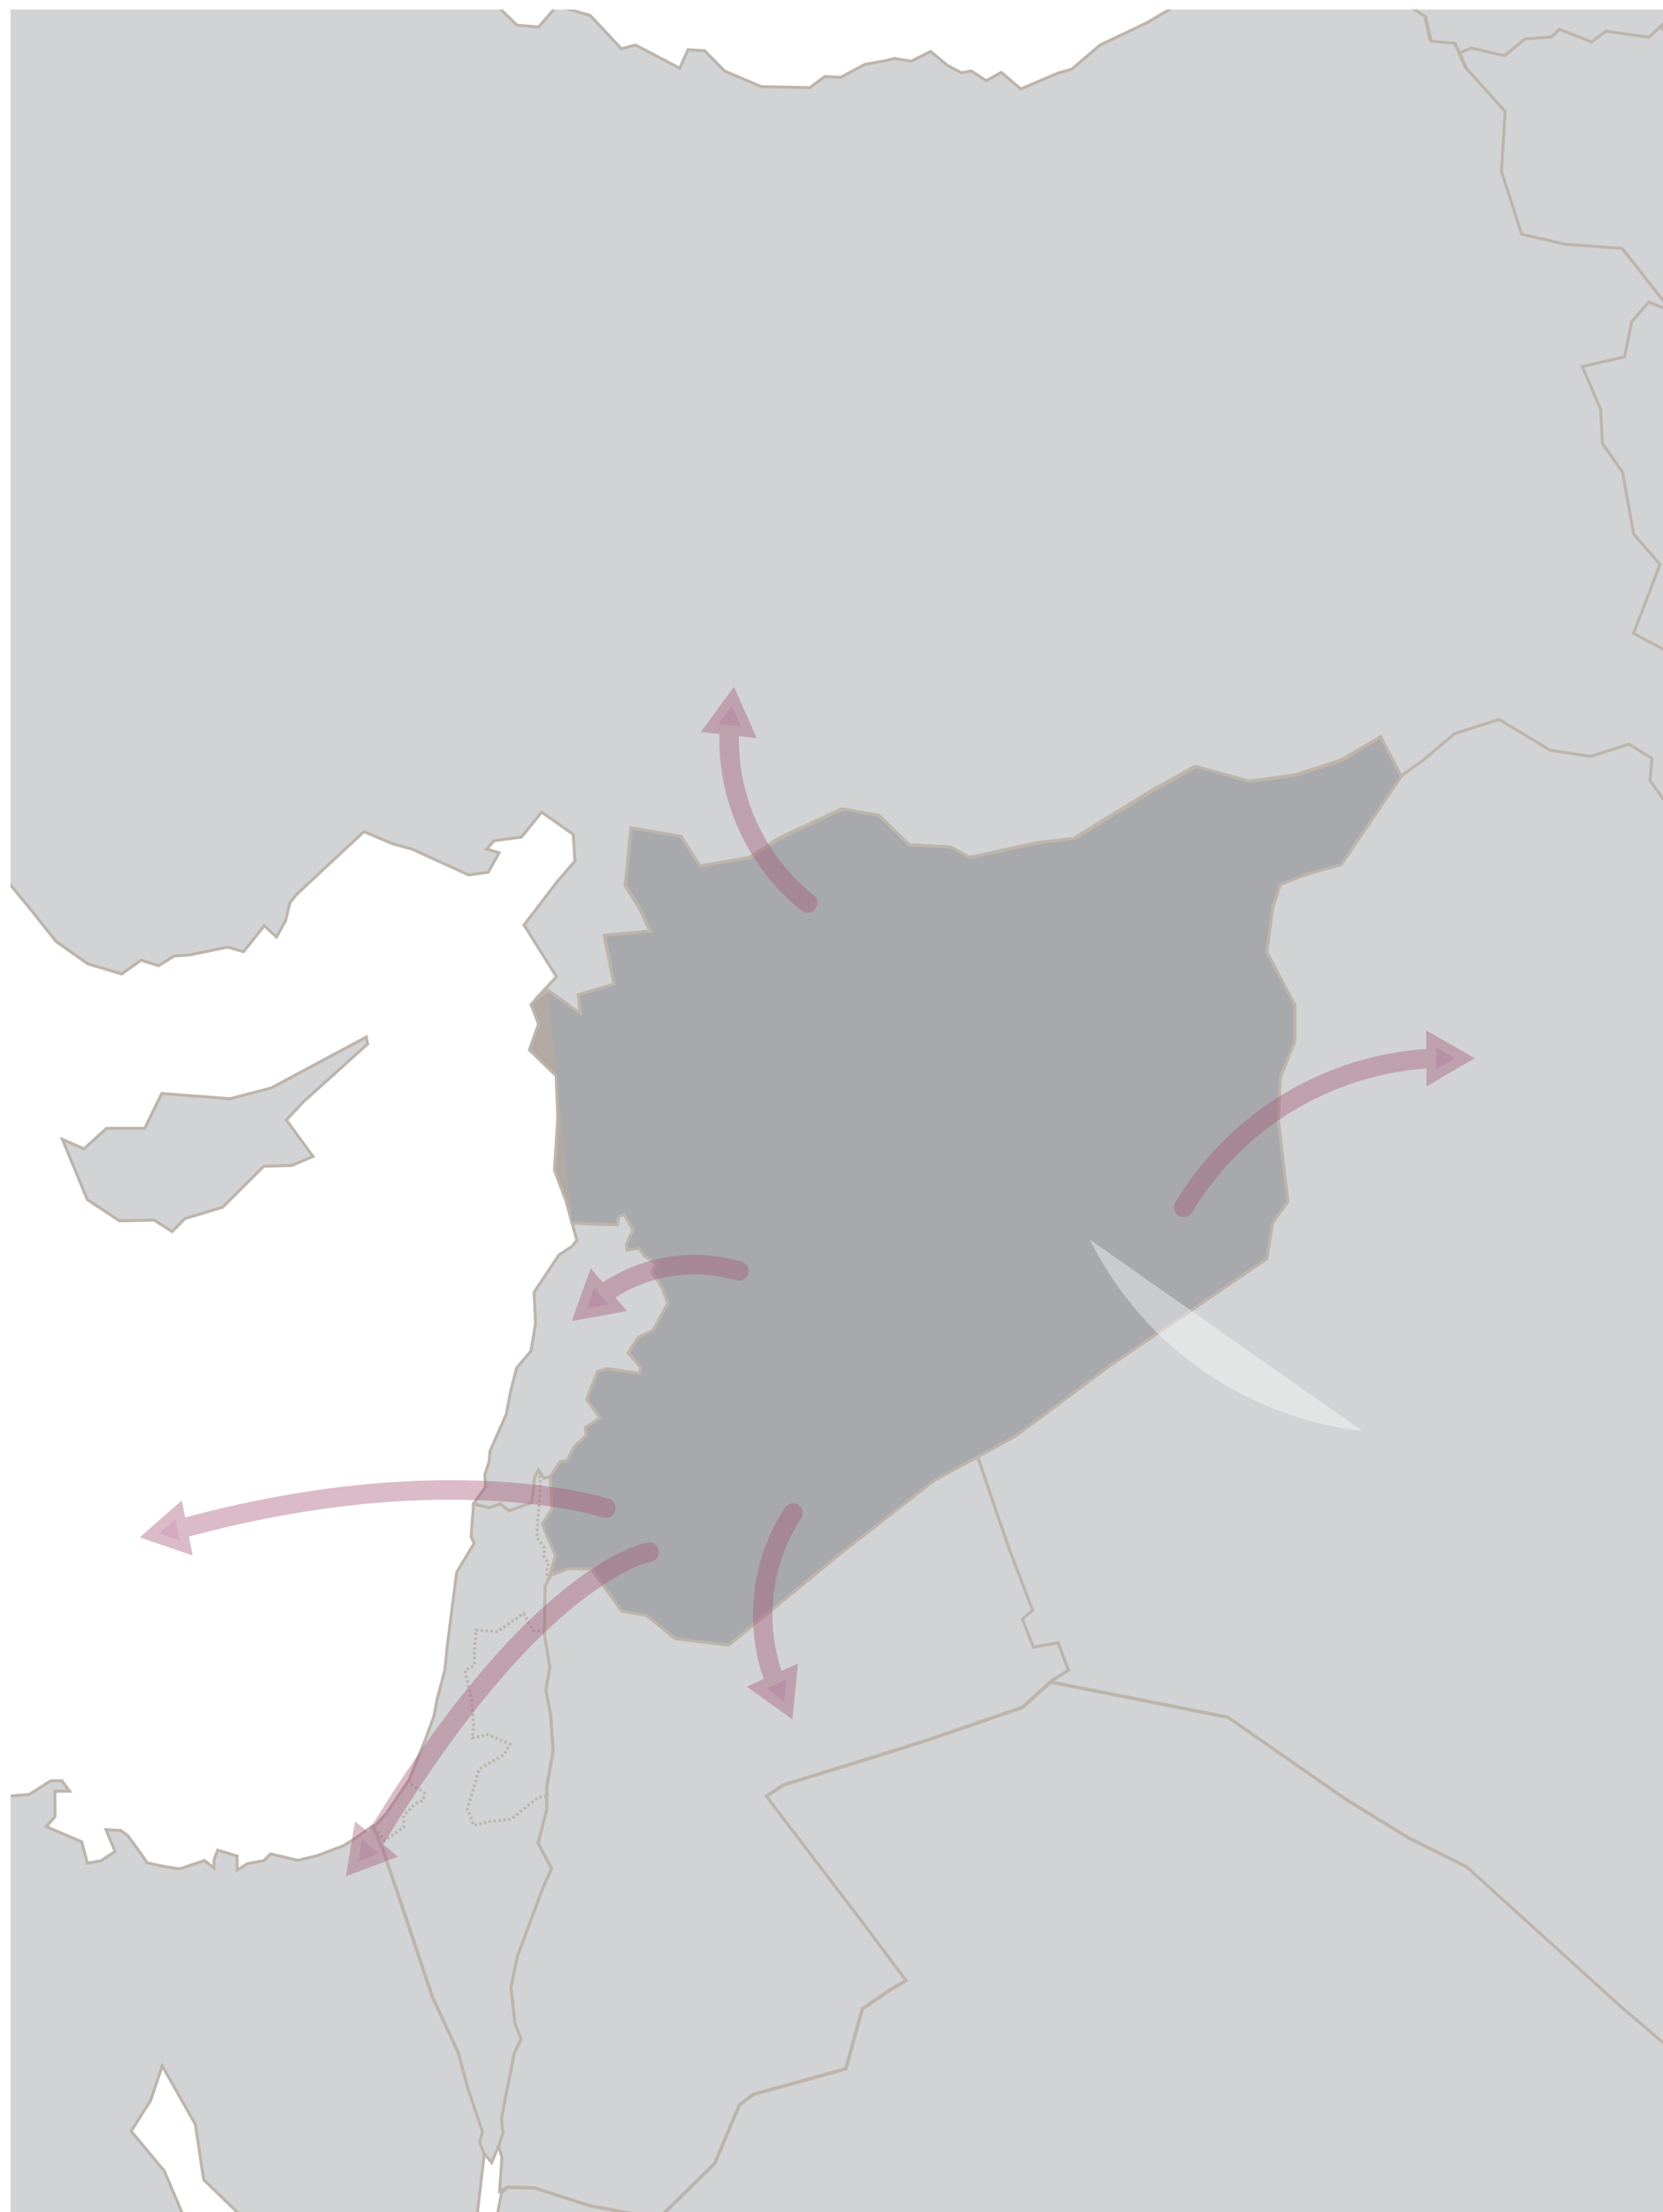 <svg xmlns="http://www.w3.org/2000/svg" xmlns:xlink="http://www.w3.org/1999/xlink" viewBox="0 0 170.67 227.01"><defs><style>.cls-1,.cls-10,.cls-13,.cls-21{fill:none;}.cls-2{isolation:isolate;}.cls-3{clip-path:url(#clip-path);}.cls-4,.cls-7{fill:#fff;}.cls-5,.cls-6,.cls-8{fill:#d1d3d4;}.cls-10,.cls-11,.cls-17,.cls-21,.cls-5,.cls-6,.cls-9{stroke:#bdb4ab;}.cls-10,.cls-11,.cls-17,.cls-21,.cls-5,.cls-6,.cls-7,.cls-9{stroke-width:0.3px;}.cls-6{stroke-linejoin:round;}.cls-7,.cls-8{stroke:#838785;}.cls-8{stroke-width:0.8px;}.cls-9{fill:#b2aaa2;}.cls-10{stroke-dasharray:0.25 0.25;}.cls-11{fill:#a7a9ac;}.cls-12{opacity:0.4;mix-blend-mode:multiply;}.cls-13,.cls-14{stroke:#a55575;}.cls-13{stroke-linecap:round;stroke-width:2px;}.cls-14{fill:#942c61;stroke-miterlimit:10;}.cls-15{clip-path:url(#clip-path-2);}.cls-16{clip-path:url(#clip-path-3);}.cls-17{fill:#e1cbd1;}.cls-18{clip-path:url(#clip-path-4);}.cls-19{clip-path:url(#clip-path-5);}.cls-20{clip-path:url(#clip-path-6);}</style><clipPath id="clip-path"><rect class="cls-1" x="1.08" y="0.98" width="169.59" height="226.03"/></clipPath><clipPath id="clip-path-2"><rect class="cls-1" x="385.76" y="238.13" width="169.59" height="226.03"/></clipPath><clipPath id="clip-path-3"><rect class="cls-1" x="192.3" y="-2.32" width="169.59" height="226.03"/></clipPath><clipPath id="clip-path-4"><rect class="cls-1" x="385.76" y="-2.02" width="169.59" height="226.03"/></clipPath><clipPath id="clip-path-5"><rect class="cls-1" x="195.38" y="238.13" width="169.59" height="226.03"/></clipPath><clipPath id="clip-path-6"><rect class="cls-1" x="0.16" y="239.65" width="169.59" height="226.03"/></clipPath></defs><title>sRefugee1</title><g class="cls-2"><g id="Picture"><g class="cls-3"><rect id="Fond" class="cls-4" x="-84.24" y="-6.38" width="319.1" height="249.82"/><path class="cls-5" d="M218.81-6.32l2.29,2.27s2.16,4,3.13,4.7,5.21,7.59,5.21,7.59l4.56,4.2,1.63,2.17a7.17,7.17,0,0,1,2.93,0,11.06,11.06,0,0,1,2.81,1.45L246,18.36l0.44,3.11-1.33-1.15h-3.4l-3.49-.49-2.37,2.79a8.59,8.59,0,0,0-1,2.13c0,0.49-.29,6.07-0.29,6.07a17.83,17.83,0,0,0-1.48,3.06c0,0.49,1.18,1.48,1.33,2l0.89,2.79-1.92.82,0.89,3.44L233.5,44.7l-1-.33,0.29-1.31-1.92-1.48-0.89,1,0.29,3.61-1.33,1.64,1.18,2.62,0.59,3.38,0.13,0.49-3.07,2.29-4.55-4-6-5,3.12-3.15-2.55-5.36,1.06-.68L215,32.15l-7.1,4.34-1.14,2.84-2.49.63-1.14,2.21-2.84.32-3.12,4.15L196.92,46l-0.57-5,1.13-.94-2.55-2.2-0.71-1.57,1.56-.79-1.42-2.67-2.55.16-3.25-2.2-2.69-1.1-0.57-1.88L182.06,26l2.84-.95,1.7-.31,0.42-3-6.52-3.93-3.11-4.56,1.13-1.57,1.42-.78-3.68-4.25-1.7.32-2-1.73L173.42,5l-0.28-1.73-2,.47-0.8-1.11L171,2l3-2.51,1.27-.32,5.66,1.88-0.28,2,4.25,1.41,1.41-1.26L188,3.57l1.42,1.57,3.11,0.78,1.13-1.57,0.28-2.2L191.82,0l-3.54-1.41,0.43-1.73-1.27-.16-1.56-1.41,0.57-1.73L187.86-7l0.8-1.6L193-7.47l2.9,3.21,2.89,1.61,2.9,4.82,6.89,2,2.17-1.61L211.8-1l4-2.81,2.39-3.09,0.63,0.62"/><polygon class="cls-5" points="195.59 49.11 193.66 50.08 189.2 48.02 181.84 46.36 178.76 42.28 173.66 36.45 169.57 29.85 168.89 29.4 168.34 28.75 173.67 27.43 177.4 30.95 179.05 31.95 181.27 33.59 183.12 31.95 187.2 31.33 187.77 37.71 192.03 39.57 191.65 42.03 195.59 49.11"/><path class="cls-5" d="M54.95,102.55l2.16-2.32-3.33-5.31,3.41-4.46L59,88.37l-0.17-2.75-3.24-2.28L53.52,85.9l-2.82.38-0.76.85,1.28,0.38-1.11,2-2,.28-5.81-2.65-2.05-.57-2.9-1.23-6.92,6.45-0.68.85-0.43,1.81-0.94,1.7L27.12,95,25,97.66l-1.63-.47L19.43,98l-1.54.1-1.62,1-1.79-.57-2,1.42L9,98.9,5.76,96.62,3.2,93.4,0.55,90.17-3,89.32-8.16,86.1l-4.53-1.33L-14.83,84l-1.71.86-2-.76-0.94,1.42,0.34,4.26-1.19,2.66L-20,93.69l-1.28,2.75-1.62-1.52-3.42.67-1.11,1a10.07,10.07,0,0,1-2,1.14c-0.35,0-5.3-1.42-5.3-1.42L-35.6,95.2l-1.28.19-2-1.8-0.34-2.47L-41,90.27l0.85-1.89-1.54-1.71L-43,88.28l-2.47-1h-1L-47,85.24l-1.36.1-0.86-1.23-0.68,1-1.28.66-3.25,3.42-0.68-1.33,0.6-1.71L-61,88l-0.42-1.43,5-1.6,1.29-.19,1.11-.95,1.71-2.28-7,.19-5.47.57-1-2.27,1.19-.95,2.56,0.38-1.54-4.93-3.41.85-0.86-5.22-1.62-.95,2.22-1.33,0.43-4.17-3.68-1.23-2.56-.66-1.11-2.66L-76,60.87l-4-1.33-0.69-2.75,2.65-.95-2-3s0.09-1.52.17-1.9,4,2.47,4,2.47l0.35,3,2.47-.09,3.5-.19,0.26-1.42-3.25-.29-2.73-4.17,2.56-2.66,1.79-.67-1.46-1.61-1.36.47-0.43-3.7-2.39-2.56,3.33-4.93-3.33-.29-3.16.66-5,.85,0.85-2.94-0.35-6.83,2.31-.38L-81,22.46l4.1-3.41,3.67-.09,2.73-1.23,4,2.75,3.59-.29,0.34-1.42-1.79-1.71,4-.47,0.42,2.75,6.41-.29,4.45-.28,3.24,0.95L-44.22,18l-1.88-1.14-1.28.28-0.85-.66,0.94-1.8,1.45-.19,1.79-.66s3.84-.57,4.19-0.66,5-.57,5-0.57L-38.07,11l-4,.29L-43,9.75-45.5,8.52-45.93,7l0.35-2.28,1.7-1.23,4.27,0.1,6.15,1.14,3.08-.38,1.28-.66,4,1.23L-21.92,6l5.47-.19a9.59,9.59,0,0,0,1.88-1.8l0.25-2.18L-11.58.46l3.16-2.27,3.93-2L0.12-7.22,8.24-9.79,11-11.5,20-10.64l4.61,0.85,1.79-.66,3.76,0.38L33-12.73l2.3,1.7L34.72-9.5l2.73,3.13,4.1,2.08L44-4.95l2.65-1,2.48,2.28v2.46l3.93,3.79,2.22,0.19,1.88-2.18,3.42,1L63.77,5l1.45-.38L69.76,7l0.85-1.9,1.7,0.1,2.05,2.08,3.76,1.61,5,0.1,1.53-1.14,1.62,0.09,2.48-1.33,2.13-.38L91.8,6l1.71,0.28,2-1,1.72,1.43,1.45,0.76,1-.19,1.54,1,1.54-.85,2,1.7,3.76-1.61L110,7.09l2.9-2.47,4.79-2.28,2.73-1.61,2.39-3.51,2.74,1.14,1.79,0.76,1.19-1.23,2.74,0.28h2.13l2.63,1L137-3.49l3-.63,0.37,1.88,5.82,3.75L146.73,4l2.45,0.21,1.2,2.71,4.53,4.4-0.26,6,1.84,6.5,4.33,0.79,5.53,0.78,5.34,6.34-2,1.24-1,1.68L167.06,37l-3.44,1.56,1.08,3.1L165,45.28l1.9,2.69,1.18,6.5,2.76,3.48-2.49,6.83,5.27,3.11L174.32,74l2.63,1.25-0.19,4-2.35-.08-1.58,2.23-1.89,1-1.69-2.3-0.55-1.89-1.64-1.12-3.68,1.18-4.53-.59-5-3.09-4.33,1.71-3.35,2.82-2.61.61-2.08-4L137.58,78l-4.69,1.52-4.82.65-5.47-1.52-4.3,2.39-8.15,5-3.72.43L99.4,88l-2-1.09-4.24-.22-3.12-3L86.37,83l-6.45,3-3.06,2-5.08.87-2-3L64.74,85l-0.59,5.86,1.56,2.53,1,2.17L62,96l1,5-3.65,1.09,0.2,2-3.32-2.39Z"/><path class="cls-5" d="M171.67,32l0.52,0.34,3.13,5,4.54,3.78,1.7,3.79,5.61,1.26,3.41,1.58,3.13-1.58,3.41,0.63,3.12-5.36,2.84-.32,1.14-2.21,2.48-.63,1.14-2.84,7.1-4.34,6.25,6.23-2.27,1.9,2.55,5.36-3.12,3.16,4.77,3.78,4.55,4,3.07-1.07,1.65,6.4,0.44,4.1a31.57,31.57,0,0,0,2.37,3.93c0.73,0.82,4.19,4.54,5.31,4.54s4.53-.33,5.12-0.17,5.76,1.48,6.05,2L254,79.21l3,2.13,4.23,3.28a58.49,58.49,0,0,0,5.61,2.79c1.48,0.49,12.94,2.78,12.94,2.78l6.5-2.13s9-3.11,9.55-3.28,5.62-.82,5.62-0.82l2.66,1.14s3.25,1.64,2.8-.32a35,35,0,0,0-2.21-6.4c-0.2-.29-0.88-2-1.56-3.72l5.52,1,5.9-2.53,2-5.28,9.37-6.31,8.17-.63,2.56-2.84,4.26,0.94,5.39-1.26,3.06,6L355,64.73l6.54,2.21,2.84,2.52,6.18,0.32L374,71.35h3.12L380,77.27l8.17,3.78,7.67,7.89,10.44,0.31,0.28,4.65,2,4.1-0.85,2.84,2-.31v5.68l1.7,3.15-2,4.65,2,2.53-2,9.14-2.27,1.89,1.42,3.78-3.7,3.08,0.28,8.83,6,3.47-3.41,7.18,6.82,15.45-0.57,2.84,1.14,7.49,3.12,5,8.17,0.94,3.12,3.15,1.7,7.18-11,19.79,8.74,8.83,2.56,6.31,6,8.12,9.31,5.36,4.54,0.63v5.68l1.42,4,0.57,7.57,1.14,1.58,3.12-.32,3.06,0.95,0.57,4.1-0.28,5.91h-4.76l-6.82,2.53-1.7,1.89-5.4,3.47-2,8.51,0.28,5.6-0.57,5.68-3.63.95-9.94-3.47-1.71-2.21-0.28,1.57-5.9-.63-7.39-.95-7.6.95s-6.25-2.84-7.67-2.84h-6.25l-2-2.21-7.89-.87-4.55-4.73-2.27-11-6.18-11.28-6.53-.63-2.84,3.47h-5.4L351.63,273l-5.9-.56L338.34,279l-7-5h-7.67l-5.12-4.34-7.6-4.42-3.12-3.79L304.39,257l-2.84-1.57-3.69-2.45-6.46.24-3.41-5-3.41-3.79-1.7-5.68-1.14-3.47-2.84-2.76,0.85-2.21-3.91-2.21-0.57-5.36-4-4.73-4.54-6.23-3.13-5.05-1.39,2.19-2.73,3.55-1.79-.86-0.78-2.07-2.64-.17-1.4-1.55h-1.25l-1.86-1.55,2.49-1.2-1.4-1.56-2,.35-0.31,2.59,0.62,1.56,0.31,2.41-0.31,1.9-2.18-.18-0.93.61-1.4,1-1.25-1.13-2.33-6.21-2.88-.17-0.16-1.9-2.64-2.42,0.47-7.42-5.13-.35-0.93-6.13v-2.42l0.62-2.93,1.4-3.45-2.64-2.93-2.79-4.06-2.18-2.93-0.47-2.59-2-.52-1.09.17L217.42,164l-2.33-1.21-5.6-4.31-1.24-1.21-2.95.17L204.83,155l-1.93-.46,1.16-1.42,0.22-1.84-1.4-1.55-0.16-2.25-2.64.18,0.31-1.55L199,144l-1.4.34s-2.8-1.56-2.8-2.07-0.62-3.1-.62-3.1l-1.56-.69,0.94-2.41,0.31-3.62-0.78-1.65L192,129.29l0.74-3.2,2.1,0.21,0.72-.11-1.09-2.42,0.21-3.36,1.73-1.1,0.63-2.37,1.63-.53,1.11-.16,0.59-1.1-0.15-2.07-2.48-2.85v-3.28l0.63-1.85,2.58,0.16,1.3-1.07-2-.17-3-1.55-3.73,1.38-1.24-1.9-2.49-2.24-2.64,1.2,0.31-1.9-1.63-4.49-3-3-1.24-.86,0.62-2.42L181,86l-1.24-.34-1.24-2.42,0.31-2.41-2.48-1.38-2.08-.54,2.44,0.62,0.19-4-2.63-1.25-0.75-6.14L167.65,65l2.71-7.08-2.71-3.13-1.13-6.34-2.06-2.92L164.27,42l-1.88-4.38,4.33-1L167.46,33l1.77-2Z"/><polygon class="cls-6" points="197.15 46.83 193.72 46.15 192.23 46.96 189.21 41.48 189.5 39.59 186.24 38.18 185.82 33.31 182.7 33.78 181.28 35.04 179.59 33.78 177.32 33.94 175.48 30.32 171.65 32.08 166.49 25.49 160.66 25.07 156.16 24.03 154.09 17.57 154.47 11.43 150.52 7.05 149.78 5.38 151 4.88 154.4 5.66 156.52 3.93 159.21 3.78 160.06 2.99 163.31 4.25 164.87 3.15 169.26 3.78 170.44 2.67 171.24 3.78 173.22 3.31 173.5 5.04 172.65 5.35 174.63 7.08 176.33 6.76 180.01 11 178.59 11.79 177.46 13.36 180.58 17.92 187.09 21.84 186.67 24.83 184.97 25.14 182.13 26.08 185.39 27.81 185.96 29.7 188.64 30.8 191.9 32.99 194.45 32.84 195.86 35.51 194.31 36.29 195.01 37.86 197.56 40.06 196.43 41 196.99 46.03 197.15 46.83"/><path class="cls-5" d="M52.83,246l5.68,7.56,7.76,8.78,11,17.65,7.55,9.57,4.35,13.72,2.54,8.79,11.25,8.71,7.26,8,9.08,17.41,2.34,13.47H357.38l0.69-3.18-9.67-11.62-37.5-4.35-20.81-25.41-7.26-2.9-1.49-7.59-9-16.42,2-3.82-3.73-10.66-7.37-8.18-8.51-6.29-7.94-19.52-12.48-.63-2.91-7.56-13.47-2.17-26.74-4.59L166.48,206l-15.86-14.37-6.06-3-6.5-4-12-8.37-18.22-3.62-2.88,2.59-9.43,3.25-5.7,1.81-9.37,2.89-1.8,1.18,9.86,12.91,4.48,6-1.55.9-2.93,2-1.7,6.15-4.17,1.16-5.28,1.45-1.47,1.09-2.52,6-5.79,5.69-7.09-1.35-5.61-1.81-2.77-.08-0.64.54-0.39,2-0.26,2.89-0.4,5.28a21,21,0,0,0-.39,2.16v2.17l-0.65,4.18-1.56,3.46,0.51,1.59Z"/><path class="cls-5" d="M98.67-36.34l-0.48-.53,1.39-3.47,5.06,1.61h2.17l3.62,1.61,3.26,0.8,3.63,1.21,3.62,2h4.7l2.9-.8,5.81,2,3.62-.4,2.54,3.21,1.81-.8,6.88,4.43,1.82,0.4-1.46,2.41L152.84-21l3.25-.81,6.16-2.81,1.81,2.41,1.08-2.41h3.63L169.86-21l8.33,1.61L176-14.21l4.7,2.81,3.62-.8,4.39,3.76-0.8,1.59-1.42.47L186-4.65l1.55,1.41,1.28,0.16-0.42,1.73,3.54,1.42L194,2.26l-0.28,2.2L192.61,6l-3.11-.78-1.42-1.57-1.7-.31L185,4.62,180.72,3.2l0.28-2L175.34-.73l-1.27.31-3,2.52-1.84,1.73-4.39-.63L163.32,4.3,160.06,3l-0.85.79L156.52,4,154.4,5.71,151,4.93l-1.22.51-0.46-1-2.44-.21-0.56-2.5-5.83-3.75-0.37-1.88-3,.62L136.17-.61l-2.63-1h-2.13l-2.73-.28L127.48-.71l-1.8-.76L123-2.61l1.44-2.54,1-2.82L123-13.57l-0.13-2.11L120.33-20a22.8,22.8,0,0,1-.38-2.82c0-.84-2-2.25-2-2.25h-2.16l-2.13-2-0.38-1.81H111l-0.76-1.54-2.79-.71-2.53-.7-2.54-.56-1.65-3.66-2-.28"/><path class="cls-7" d="M96.4-38.12c-0.81-1.49-2.18-3.73-3.36-4.26-1.81-.8-9.38-7.29-9.38-7.29l-4-2.8-8-3.2-2.88-3.2-2.17-2-2.16,1.6-3.61-2-1.52-2.8-4.69-1.2L51-68.48v-2.89l-0.36-2,7.07,2.88,4-1.89,0.85-3.45-1.42-1.57L64.26-85l2,1.88,0.85-2.83,5.67,1.26v-2.82L69.08-90l-3.4-1.26-3.4-.63-1.7-4.08,4.25-.94h5.95L70.21-99.4,74.46-101l2-2.2,4.81,0.32-2.26-5-4.25,1.57-4.53.31-3.12,1.26-2.26-.63-0.4-6.55,5.09-3.63L71-118.38l6.55,0.4,5.74-1.62,2.18-5.25-2.18-4-2.55-2.74,0.36-8.08,3.28-4.45-0.73-4-4.73-1.52-2.83-3.23-4-1.62-3.64.4L63.34-157l-3.64-1.21-3.19,1.61-4.73-3.23-5.82-5.25-2.55,1.62H40.57L36.21-161l-5.09-4-6.92,1.21-2.46-4-1.09-5.56-2.91-2.83-4.36-2.42H10.09l-5.74-.4L1.8-186.38l3.27-3.14-4.73-4v-2.83L-5.12-200-7.3-198.4l-1.82-2-4.65,2-2.91,1.62L-21-199.21l-2.18,4.85-2.19.4-3.9-1.66-2.25-2.23v-2.2l-1.19-4v-3.08l-3.56-4.27,0.4-4.4,6.62,0.88,4.36,2.64,2.77-4,2.77-2.2-1.19-3.08-3.17.44-0.79-2.64-3.17-.44-6.62-.88,2-4.4-3.16-2.52H-38.3l-3.17-6.16L-47-243.78l2.77-3.52-4.65-3.84,0.69-5.27-3.06-2.2L-58-261.69l-4,1.76-4,.88-0.4-4-5.44-1.32L-74.53-263l-2.77-2.64-3.17.44-2,.88v-6.48l-2-3.51-2.26-4-2.77-1.32,0.79-7-3.57-2.64-2.38-2.51v-3.08l3.17-3.08-4-5.72,1.58-3.08-2.38-5.59,4-5.28,0.4-4,3.17-.88-2-6.16,3.17,0.44,2-3,3.06,1.64,3.57-3.4h6.74l5.84,1.32,0.4-2.64-6.63-3.52L-78.09-336l-4-3.08-3.17-.88-1.47-2.2,1.87-2.2-1.47-2.2-3.17,3.08-2.77,1.32-4-.44,10.7-9.11,8.21-7.91,7.92-8.35,8.6-6.92L-58-383.2l-7.53-8.67-7.42-.88-3.57-4,5.15-3.51v-3.52l-7.53-1.76,0.4-5.59,1.19-3.52-6.73-.44-0.4-3.08,2.38-2.2-2-1.76v-6.16h4.75l-3.57-6-4.24-7.92-5.15-3.52a8.39,8.39,0,0,1-1.59-2.64c-0.4-1.32,2.77-6,2.77-6l4-4.83-5.94-7-7.53-1.32-4.25-6,1.59-3.08-1.19-4.84s5.44,0.44,6.23-.88a23,23,0,0,0,1.58-4l5.15-.88,2.77-3.52,8.6-1.19,6.73-.44,3.57-4.4L-58-494.17l-1.59,2.2-8.21-.88,2.27,3.84,14.66,2.2-4,2.2-1.59,3.08,6.34-1.32,2.27-3.08,17.32,1.76,10.3,1.76,13.75,7,13,4.71,12.67,4.83,3.17-.44L27-461.43h3.57l5.15,4,2.77,5.71h2.77l-4,6.48-7.53,8.79L18-435.61l-9.5.88-10.59-2.2-12.56-1.76-11.89-2.64-5-1.32-12.28-4.84-11-3.08-6.74-3,11.09,9.11,5.44,5.28,3.17,0.44,5.55,1.76,8.6,5.28s3.57,2.08,2.38,3a10,10,0,0,1-3.17,1.32l-1.19,3.52,2.77,3.08,2.77,4,0.4,3.51,0.4,3.84,4.36,2.2,2,1.76,2.38-.88,7.41,5.27,3.57,0.88,4,2.2,6.23,0.44,3.17,1.32,1.19-3.08h3.57l0.4-3.08-2.38-5.28H8.91l-5.84.88-3.17-3.51-2-2.52-4-1.32,0.4-2.64,3.17-.88,0.79-3.08,3.57,0.44,4.65,2.64,4,2.2h2.77l-0.79,2.64h2.77l3.16-1.32,8.21,3.84,2-.76L31.78-409l2.77-3,2.77,1.64,4,1.32L39.7-413.3l-3.57-3.08-4.36-5.72-3.57-1.76L29-426.49l6.34-2.64,4-4.72,4.64-.44,4.75-1.32,4-6.6,7.42,3.08,2-1.32,4.76,2.2-0.4,3.08L68-433,69.19-436l2.38-.44,1.58,3.08,2.38,1.76,1.58-2.2-2.77-4.4s3.57-2.64,3.17-4-1.19-7.47-1.19-7.47L68-453.08v-13.63l-4-3.52-4.65-2.51,2.67-2.2,11.48,2.64L94-470.66l-0.79,6.15-2.77,1.76L84.53-461l-4.36,6.16,7.53,3.51,5.55,6,16.53-2.64,2-3.4,5.44-6.59L139-469.79H153.7l5.66-8.79,10.33-2.37,0.68,7.13-5.13,3.27s9.85,1.21,10,1.67a62.67,62.67,0,0,0,7.24-.31c1-.15,1.34-3.8,2.6-4a43.57,43.57,0,0,0,8.69-2.73l6.83,0.76,6.23,0.76,7.52-4.54,8.69-2.43,6.28,3.64-2.87,2.88,2.18,2.73,12.2-1.4-3.39-16.34,6.8-7.54s2.71,2.11,2.85,2.11l9.6,1.66,15.85,3.77,17,5,35.1,15.08L336-468.53l-6.79-12.56-11.32-2.52L305.4-497.43l-5.67-11.31L294.08-515l11.33-3.77-4.53-22.62h30.56l17,7.54-6.79,16.33L351.81-500l9.06-2.43,5.66,7.54,6.79,18.85,6.79,7.54-4.53,15.08-10.19,5-11.33,3.77,5.67,3.77,12.45,3.77,13.58-3.77,12.45-12.56,7.93-8.8L396-477.32h15.85L423.14-471l9.06,12.57L445.78-461l-10.19-5-6.79-11.31-22.65-8.8-20.38,2.51-9.06-7.54L377.86-505l-20.38-16.33,11.33-8.8-3.4-10.05h9.06l1.13,15.08,11.32,5,21.51,6.28L423.14-510l-20.38-7.54-9.05-11.31,12.45,6.28-2.27-10.05,6.79-1.26,14.72,3.77,10.19,7.54,11.32-1.26L439-530.1l-15.85-10.05,1.13-12.57,18.11-2.51H457v322.14l-1.9-6.74-2.35-6.54-6.29-5.28L441.32-249l-7.51-4-7.46.44-6.72.87-2,6.15-8.25,2.18-17.72,2.61L383-239.39l-2.75,3.92-5.11.44-7.46,1.74s-5.54,2.61-6.72,3.49-8.64.92-8.64,0.92l-10.26-.92-4.71.49L333-227.13l2.75,3.05v3.49l5.11,0.44-1.57,4.79a68.44,68.44,0,0,1,7.07.87c1.57,0.44,1.18,3.49,1.18,3.49L344-209.7h-5.5L337-206.15l5.11,3.92-5.5,7.84s-5.94,1.31-5.94,2.62,4.76,2.23,5.94,2.67a14.81,14.81,0,0,1,3.14,2.18l4.71,0.87,2.35,2.18,6.72,3.49,2,6.54-10.26,2.61-5.11.87-4.71-1.74-1.18,4-4.76-3.54-10.21-.44-2.36-4.36-5.94-.44H307l-3.93,2.62-6.28-2.62h-4.37l-4.32,3.05-2.75,4.41-4.71.44-5.94-1.36-3.93-4.36-3.93-.87-0.79,2.18,2,2.18v3.54L264.9-169l-0.4-3.54-5.5-5.23-4.37-3.05-2.35-3.92h-6.68l-7.9.44-4.32-3.49-3.14.44-2.75,2.18-3.53.44-3.19-3.49-5.89-1.31-1.18,2.61-4.32,6.1h-2.75l-2.8,3.05L198.73-176v3.92h-2l-3.14,4-3.14-.87,2.75,7.41,2.75,3.92-3.53,3.05-3.15.44-4.76-6.1-6.67-4.36-3.14,2.18,1.57,3.05-3.14,3.92-2.36-.44-0.4,9.21,4.72,3.49,0.39,3.49h-2.75L172-134.5l-1.18,4.36,0.79,2.67,4.32,0.87,2.75,1.31,2.35,3.05,0.39,3.92,0.79,2.62,6.33-1.74,5.49,1.31,5.5,6.1,5.1,7.46,3.19,3.49-0.39,2.18-4-1.31-0.39,3.05L209-93.85l3.14,1.31,0.64,1.85-0.69,1.38-4.23,2.75L206.54-83l-3.46.36-6.84,4.34-3.91-.36-2.27,10.71-1.31,4.34-2.81,2.17L185.29-56l4.44,3.25,3.58,0.36,2,5.65,1.63,4.7,1.63-2.89,0.32,2.53-0.65,2.89,1.63,5.06-0.33,2.17,1,4.56h2.28s-0.21,4,1.3,5.06,2.16,2.17,3.78,3.61,4.23,3.61,4.23,3.61L214.35-10l3.91,3.12-2.39,3.09-4,2.81L210.8,2.65l-2.17,1.61-6.89-2-2.9-4.82L196-4.18l-2.9-3.22-4-.8-4.71-4-3.62.8L176-14.25l2.17-5.22-8.32-1.61-1.09-3.62h-3.63l-1.08,2.41-1.81-2.41-6.16,2.81-3.26.8-3.27-1.61L151-25.09l-1.82-.4-6.87-4.43-1.81.8L138-32.34l-3.62.4-5.81-2-2.9.8H121l-3.62-2-3.63-1.21-3.25-.8-3.62-1.61h-2.17l-5.07-1.61-1.45,3.62Z"/><path class="cls-5" d="M244.44,213.56h-2.19l-3.66-1.65-3-.17-3-.69-4.82-.35-3.42.69L222.74,217l-1.33,4.66-2.33,2.24-0.15,2.76-2.31,2.4L191,227l-24.68-21.11-15.83-14.35-6-3-6.49-4-12-8.35-18.18-3.61,1.85-1.19-1.06-2.8L106,169l-1.14-2.89,1.05-.9L103.58,159s-2-5.84-3.28-9.62l3.88-2.12,9.58-7.16,16.16-11,0.59-3.69,1.56-2.17-1-8.25,0.2-4.48,1.5-3.69v-3.69l-2.87-5.42,0.59-4.56,0.79-2.4,2.95-1.11,3.29-.91,6.13-9L146.07,78l3.19-2.71,4.59-1.46L159.12,77l4.13,0.62,3.94-1.25,2.34,1.46-0.19,2.29L171,82.41l1.31-2.09,2.07-1.66,2.08,0.54L179,80.58,178.66,83l1.25,2.42,1.24,0.35L182.39,88l-0.62,2.42L183,91.27l3,3,1.63,4.49-0.31,1.9,2.64-1.2,2.49,2.24,1.24,1.9,3.73-1.38,3,1.55,2,0.17-0.78,1.73-3,.34-0.78.69V110l2.48,2.85,0.15,2.07,0.78,1.73-2,1.21-1.87-.69-0.15,2.93-2,1-0.62,2.42,1.09,2.42-0.46,1.55-2-.86-1.08,2.41,1.08,1.55,0.78,1.65-0.31,3.62-0.93,2.41,1.56,0.69s0.62,2.59.62,3.11,2.79,2.07,2.79,2.07l1.4-.34,1.4,2.07-0.31,1.55,2.64-.18,0.16,2.25,1.4,1.55,1.17,2.34-2,1,1.33,0.35,0.47,2.41,2.95-.17,1.25,1.21,5.6,4.31,2.33,1.21,3.26,2.41,1.09-.17,2,0.51,0.46,2.59,2.18,2.93,2.8,4.06,2.64,2.93-1.4,3.45-0.62,2.93v2.42l0.94,6.13,5.13,0.35-0.47,7.42,2.64,2.42,0.16,1.9,2.88,0.17,2.33,6.21Z"/><path class="cls-5" d="M50.16,220.73l-0.43-1.05Z"/><polygon class="cls-5" points="39.16 189.93 40.52 187.9 40.93 186.14 42.8 183.79 41.86 182.9 39.53 186.35 38.21 187.79 39.16 189.93"/><path class="cls-8" d="M455.07-239.83l-2.35-6.54-6.29-5.28L441.32-249l-7.51-4-7.46.44-6.72.87-2,6.15-8.25,2.18-17.72,2.61L383-239.39l-2.75,3.92-5.11.44-7.46,1.74s-5.54,2.61-6.72,3.49-8.64.92-8.64,0.92l-10.26-.92-4.71.49L333-227.13l2.75,3.05v3.49l5.11,0.44-1.57,4.79a68.44,68.44,0,0,1,7.07.87c1.57,0.44,1.18,3.49,1.18,3.49L344-209.7h-5.5L337-206.15l5.11,3.92-5.5,7.84s-5.94,1.31-5.94,2.62,4.76,2.23,5.94,2.67a14.81,14.81,0,0,1,3.14,2.18l4.71,0.87,2.35,2.18,6.72,3.49,2,6.54-10.26,2.61-5.11.87-4.71-1.74-1.18,4-4.76-3.54-10.21-.44-2.36-4.36-5.94-.44H307l-3.93,2.62-6.28-2.62h-4.37l-4.32,3.05-2.75,4.41-4.71.44-5.94-1.36-3.93-4.36-3.93-.87-0.79,2.18,2,2.18v3.54L264.9-169l-0.4-3.54-5.5-5.23-4.37-3.05-2.35-3.92h-6.68l-7.9.44-4.32-3.49-3.14.44-2.75,2.18-3.53.44-3.19-3.49-5.89-1.31-1.18,2.61-4.32,6.1h-2.75l-2.8,3.05L198.73-176v3.92h-2l-3.14,4-3.14-.87,2.75,7.41,2.75,3.92-3.53,3.05-3.15.44-4.76-6.1-6.67-4.36-3.14,2.18,1.57,3.05-3.14,3.92-2.36-.44-0.4,9.21,4.72,3.49,0.39,3.49h-2.75L172-134.5l-1.18,4.36,0.79,2.67,4.32,0.87,2.75,1.31,2.35,3.05,0.39,3.92,0.79,2.62,6.33-1.74,5.49,1.31,5.5,6.1,5.1,7.46,3.19,3.49-0.39,2.18-4-1.31-0.39,3.05L209-93.85l3.14,1.31,0.64,1.85-0.69,1.38-4.23,2.75-0.19.52,4.23-2.75,1.63-3.25,2-1.45,3.26,0.36,3.58-2.53,4.76-4.34,4.56-2.53,8.47-1.09,10.62,4.7,4.23-3.25,1.73,0.83s1.62,0.82,2.16,1,2.66,0.49,2.66.49l1.63,2v3.28L263-92l1,3.12,0.45,4.37,0.15,2L261.94-78l0.29,2.63,3.84,2,2.81,1.31-1.78.66-6.65-1.48-4.52.16-4,.33-3.1-1-1.63,1.64-3.1-.33-0.74,5.19-2.66,1.64,0.29,2,2.21,2,3,2.46,0.89,1.64-1.33.82L243.09-57l-4.67-2-5.76.16-1.48,3.44,2.36,2.63,4.87,0.49,3,3.12,3.1,6,5,6.23,0.74,4.59,5.32,0.82,3.49,4.36,2.66,0.49,3.1-.16,4.58,2.46,1.92,1.31L271-19.12l-0.15,3.28-2.22,2-1.48.82,2.66,3.61v4l3.1,1,0.59,3.28,1.48,1.64,2.6,3.28L278,7.05l1.62,1.31L279,10.16l0.44,4.53L278.28,17l-0.88,2.3L279,21.91l1.18,4.75,2.36,1-0.89-2.3,3.84,1.31,3.1,0.16,1.19,2.3,0.44,3.05,2.21,0.33-1,1.64-1.92.16L288,32.5l-1.33,2L287,37.75l1.18,1.48,2.07-1,3.4,1.8L296,44l3.55,2.3s-1.18,6.17-1.33,6.83,1.77,3.44,1.77,3.44l-0.44,4.92,1.92,9.18s2.81,7.48,3.25,8.14a34.88,34.88,0,0,1,2.21,6.4,1,1,0,0,1,0,.22,1,1,0,0,0,0-.61,35,35,0,0,0-2.21-6.4c-0.2-.29-0.88-2-1.56-3.72l5.52,1,5.9-2.53,2-5.28,9.37-6.31,8.17-.63,2.56-2.84,4.26,0.94,5.39-1.26,3.06,6L355,64.73l6.54,2.21,2.84,2.52,6.18,0.32L374,71.35h3.12L380,77.27l8.17,3.78,7.67,7.89,10.44,0.31,0.28,4.65,2,4.1-0.85,2.84,2-.31v5.68l1.7,3.15-2,4.65,2,2.53-2,9.14-2.27,1.89,1.42,3.78-3.7,3.08,0.28,8.83,6,3.47-3.41,7.18,6.82,15.45-0.57,2.84,1.14,7.49,3.12,5,8.17,0.94,3.12,3.15,1.7,7.18-11,19.79,8.74,8.83,2.56,6.31,6,8.12,9.31,5.36,4.54,0.63v5.68l1.42,4,0.57,7.57,0.74,1h2.76V-233.78Z"/><polyline class="cls-5" points="218.26 -6.87 215.88 -3.78 211.89 -0.97 210.8 2.65 208.64 4.26 201.74 2.25 198.84 -2.58 195.95 -4.18 193.06 -7.4 189.07 -8.2 184.35 -12.24 180.74 -11.43 176.03 -14.24 178.2 -19.47 169.87 -21.07 168.79 -24.69 165.15 -24.69 164.07 -22.28 162.26 -24.69 156.1 -21.88 152.85 -21.07 149.58 -22.68 151.04 -25.09 149.21 -25.49 142.34 -29.93 140.53 -29.13 137.99 -32.34 134.37 -31.94 128.57 -33.95 125.67 -33.14 120.97 -33.14 117.34 -35.15 113.71 -36.36 110.46 -37.16 106.83 -38.77 104.66 -38.77 99.59 -40.38 98.14 -36.76"/><polygon class="cls-5" points="37.59 106.42 27.85 111.64 23.61 112.75 16.6 112.21 14.85 115.79 10.93 115.79 8.61 117.89 6.41 116.93 8.96 123.1 12.26 125.28 15.83 125.21 17.66 126.38 18.98 125.05 22.85 123.88 27.07 119.68 29.95 119.6 32.12 118.67 29.39 114.93 31.14 113.06 37.73 107.13 37.59 106.42"/><path class="cls-5" d="M56.52,161.65l1.82-.7,2.34,0,3.13,4.35,2.55,0.44,2.94,2.39,5.48,0.66,11.62-9.52,9.46-7.37,4.47-2.44c1.24,3.78,3.29,9.63,3.29,9.63l2.36,6.15-1.06.91,1.14,2.9,2.52-.46,1.06,2.8-1.72,1.07-3,2.72-9.43,3.25-5.7,1.81-9.37,2.89-1.8,1.18,9.86,12.91,4.48,6-1.55.9-2.93,2-1.7,6.15-4.17,1.16-5.28,1.45-1.47,1.09-2.52,6-5.79,5.69-7.09-1.35-5.61-1.81-2.77-.08-0.81.45,0.24-3.44-0.33-1.26,0.41-1.26-0.16-1.36,0.33-1.81,1-5,0.73-1.44-0.65-1.63-0.41-3.71,0.65-3.16L55.61,194l1-2.26-1.38-2.61,0.9-3.43v-2.35l0.65-3.62-0.24-3.61L56,173.39l0.41-2.33-0.57-3.44,0.08-4.88Z"/><polygon class="cls-9" points="61.8 162.53 60.69 160.98 58.34 160.96 56.44 161.63 57.02 159.68 55.66 156.41 56.64 154.89 56.48 151.51 57.49 150 58.19 149.87 58.93 148.45 60.16 147.32 60.08 146.5 61.6 145.51 60.23 143.61 61.32 140.75 62.34 140.46 65.64 140.94 65.76 140.29 64.48 138.85 65.48 137.27 67.01 136.53 68.55 133.76 67.93 132.08 66.93 130.54 67.32 129.63 66.11 128.86 65.6 128.08 64.36 128.26 64.28 127.69 64.98 126.23 64.08 124.59 63.47 124.84 63.35 125.67 61.05 125.62 58.7 125.49 58.09 123.23 56.9 120.09 57.24 114.68 57.07 110.4 54.33 107.74 55.27 105.08 54.5 103.09 54.98 102.56 56.24 101.63 59.58 104.03 59.38 102.07 63.03 100.98 62.05 95.98 66.75 95.55 65.77 93.37 64.2 90.84 64.8 84.97 69.89 85.84 71.85 88.88 76.94 88.01 80.01 86.06 86.47 83.02 90.19 83.67 93.32 86.71 97.57 86.93 99.53 88.01 106.58 86.49 110.31 86.06 118.46 81.06 122.77 78.67 128.25 80.19 133.08 79.54 137.78 78.01 141.7 75.62 143.79 79.67 137.65 88.72 134.35 89.63 131.4 90.75 130.6 93.16 130.01 97.73 132.89 103.15 132.89 106.85 131.39 110.55 131.19 115.04 132.17 123.3 130.6 125.47 130.01 129.17 113.83 140.19 104.23 147.35 95.87 151.92 86.41 159.29 74.79 168.81 69.3 168.16 66.36 165.77 63.82 165.33 61.8 162.53"/><path class="cls-5" d="M-94,207.82l1.12,3.73-0.74,4.83,1.86,5,1.86,3.31-0.37,5.8,1.87,14.35-0.75,9.39,1.49,22.21,0.85,83.27H4.83l1.59-2.51L8,357.35l-0.43,2.32H84.66l-0.91-1.91-4.54-2.54-3.09-5.26-4.54-1.27-2.72-6.17-3.45-6.72,0.18-9.25,3.63-.55-0.13-1.95-5.66-4.41-5.39-8.81-1.42-2.52-1.42-4.09-1.7-1.89-3.68-9.75-2-2.83-5.1-11.64L41.32,275l-2-1.26,1.42-3.78-4.53-7.56-1.14-3.45-1.7-1.57,0.57-4.72-2.27-3.77-2.56-1.58-2.27-4.72-4-4.09-0.57-3.15-3.4-5v-2.84l-2-4.72-3.41-4.09,2-3.15L16.65,212l3.4,6,0.85,5.67,4.54,4.4,1.13,3.46,2,3.46L28,237.49l4.54,4.72,3.12,4.4,3.4,4.09,4,2.52,2.76-4.29-0.5-5.47,2.66-7.28,1-9,0.74-6.3-0.43-1.05,0.29-1.1L48,214.18,47,210.6l-2.64-5.67-5.12-15.24-1-2.33-1.56,1.15-1.46.91-2.65,1-2,.48-2.8-.66-0.7.7-1.67.3-1.06.67,0-1.45-2-.6-0.38,1,0,0.84L21,190.92l-2.52.85a24.34,24.34,0,0,1-3.43-.64c0-.17-1.94-2.76-1.94-2.76l-0.71-.53-1.52-.08L11.81,190l-1.44.94-1.4.26L8.38,189l-3.64-1.56,0.9-1,0-2.63H7.14l-0.78-1.07H5.21L3,184.14l-2.06.17-3-1.73-3.07-1.11-1.13.25,0.66,0.87L-6.68,184l-2.18.73h-1.48l-1.89.86,2.19-1.86s1.4-1.37,1.1-1.37a13.15,13.15,0,0,0-1.87.77c-0.15,0-2.67,1-2.67,1l-1.51-.43-1.36,2.17-1.09,1.51,0.58,0.56-0.89.43-0.62-.56-1.13-.39-0.19-.64-2.76,2.5-3.12,2.79-1.28,1.2L-32,195.73l-3,.22L-38.87,193l-2.6-1.17-1.48-.63-2,.27-5-.7-0.89-1.64-1.67-.39-2.14.56-3.27-1.77-0.5-1.25-3.38-1-3.78-.69-4.26-1-6.18-1.6-3.54-.91-3.42,1.3-3.76,1-1.9-.43-1.05-1-0.94-1.26-0.38.68V184l-2.18,1.39-0.38.7,0.33,3.3,1.49,4,0.74,2.49,0.37,3.73-1.49,3.72Z"/><polygon class="cls-5" points="50.46 221.92 49.64 220.91 49.22 219.85 49.51 218.75 47.98 214.18 47.03 210.6 44.39 204.93 41.75 196.97 39.27 189.69 38.33 187.54 39.65 186.1 41.98 182.64 43.64 178.54 44.53 176.13 44.85 174.41 45.66 171.35 45.9 168.89 46.87 161.34 48.66 158.36 48.35 157.71 48.6 154.31 50.19 154.72 51.37 154.31 52.21 155.03 54.57 154.2 54.75 152.79 54.85 151.59 55.27 150.86 55.83 151.69 56.48 151.51 56.64 154.89 55.66 156.41 57.02 159.68 56.44 161.63 58.34 160.96 56.52 161.65 55.94 162.74 55.86 167.62 56.43 171.06 56.02 173.39 56.52 176.11 56.75 179.72 56.1 183.33 56.1 185.69 55.21 189.12 56.19 191 56.58 191.73 55.61 193.99 53.08 200.77 52.44 203.93 52.84 207.64 53.47 209.21 52.77 210.71 51.79 215.67 51.46 217.48 51.62 218.84 51.22 220.1 50.46 221.92"/><polygon class="cls-10" points="56.1 184.42 55.28 184.42 52.44 186.68 50 186.96 48.61 187.31 47.97 185.59 48.45 183.97 49.18 181.53 51.7 180.08 52.36 178.99 50.08 178 48.45 178.36 48.61 177.19 48.45 174.66 47.72 171.41 48.69 170.88 48.69 169.52 48.86 167.26 51.05 167.45 53.74 165.55 54.72 167.35 55.87 167.3 55.86 167.62 56.43 171.06 56.02 173.39 56.52 176.11 56.75 179.72 56.1 183.33 56.1 184.42"/><polygon class="cls-5" points="48.6 154.31 49.83 152.57 49.75 151.34 50.18 150.04 50.29 148.91 51.96 145.12 52.4 142.79 53.02 140.38 54.49 138.64 54.96 135.8 54.81 132.6 57.37 128.78 58.73 127.87 59.2 127.27 58.7 125.49 61.05 125.62 63.35 125.67 63.47 124.84 64.08 124.59 64.98 126.23 64.28 127.69 64.36 128.26 65.6 128.08 66.11 128.86 67.32 129.63 66.93 130.54 67.93 132.08 68.55 133.76 67.01 136.53 65.48 137.27 64.48 138.85 65.76 140.29 65.64 140.94 62.34 140.46 61.32 140.75 60.23 143.61 61.6 145.51 60.08 146.5 60.16 147.32 58.93 148.45 58.19 149.87 57.49 150 56.48 151.51 55.83 151.69 55.27 150.86 54.85 151.59 54.75 152.79 54.57 154.2 52.21 155.03 51.37 154.31 50.19 154.72 48.6 154.31"/><polyline class="cls-10" points="42.2 183.08 43.57 183.99 43.42 184.76 42.66 185.06 41.44 186.28 41.44 187.5 39.46 188.88 38.54 187.66"/><polyline class="cls-10" points="55.23 151 55.23 151.49 55.47 151.64 55.4 153.71 55.17 156.2 55.1 157.76 55.85 158.81 55.85 159.79 56.3 160.42 56.13 161.16 56.19 162.11"/><path class="cls-10" d="M57.5,160.59l0.51-.86,0.37-2.38,0.19-.74,0-.14a0.54,0.54,0,0,1-.28-0.31,6.51,6.51,0,0,1-.2-1C58,155,58,153.8,58,153.8l0.09-1s-0.35,0-.35-0.19,0-.86,0-0.86l-0.33-1.09"/><polyline class="cls-11" points="56.24 101.63 59.58 104.03 59.38 102.07 63.03 100.98 62.05 95.98 66.75 95.55 65.77 93.37 64.2 90.84 64.8 84.97 69.89 85.84 71.85 88.88 76.94 88.01 80.01 86.06 86.47 83.02 90.19 83.67 93.32 86.71 97.57 86.93 99.53 88.01 106.58 86.49 110.31 86.06 118.46 81.06 122.77 78.67 128.25 80.19 133.08 79.54 137.78 78.01 141.7 75.62 143.79 79.67 137.65 88.72 134.35 89.63 131.4 90.75 130.6 93.16 130.01 97.73 132.89 103.15 132.89 106.85 131.39 110.55 131.19 115.04 132.17 123.3 130.6 125.47 130.01 129.17 113.83 140.19 104.23 147.35 95.87 151.92 86.41 159.29 74.79 168.81 69.3 168.16 66.36 165.77 63.82 165.33 61.8 162.53 60.69 160.98 58.34 160.96 56.44 161.63 57.02 159.68 55.66 156.41 56.64 154.89 56.48 151.51 57.49 150 58.19 149.87 58.93 148.45 60.16 147.32 60.08 146.5 61.6 145.51 60.23 143.61 61.32 140.75 62.34 140.46 65.64 140.94 65.76 140.29 64.48 138.85 65.48 137.27 67.01 136.53 68.55 133.76 67.93 132.08 66.93 130.54 67.32 129.63 66.11 128.86 65.6 128.08 64.36 128.26 64.28 127.69 64.98 126.23 64.08 124.59 63.47 124.84 63.35 125.67 61.05 125.62 58.7 125.49"/></g><g class="cls-12"><path class="cls-13" d="M121.48,123.9a31.58,31.58,0,0,1,26-15.31"/><polygon class="cls-14" points="146.89 110.62 150.36 108.59 146.86 106.6 146.89 110.62"/></g><g class="cls-12"><path class="cls-4" d="M139.84,146.85a35.87,35.87,0,0,1-28-19.65"/></g><g class="cls-12"><path class="cls-13" d="M82.89,92.66a21.44,21.44,0,0,1-8-18.31"/><polygon class="cls-14" points="72.84 74.72 75.22 71.47 76.85 75.15 72.84 74.72"/></g><g class="cls-12"><path class="cls-13" d="M75.82,130.42A16.16,16.16,0,0,0,61.61,133"/><polygon class="cls-14" points="60.8 131.13 59.44 134.92 63.4 134.2 60.8 131.13"/></g><g class="cls-12"><path class="cls-13" d="M66.62,159.28S54.95,161.13,38,189.56"/><polygon class="cls-14" points="36.79 187.84 36.13 191.77 39.87 190.37 36.79 187.84"/></g><g class="cls-12"><path class="cls-13" d="M62.18,154.76s-17.06-5.59-45.26,2.58"/><polygon class="cls-14" points="19.12 158.87 15.31 157.57 18.34 154.92 19.12 158.87"/></g><g class="cls-12"><path class="cls-13" d="M81.37,155.27a19.28,19.28,0,0,0-1.71,17.64"/><polygon class="cls-14" points="77.64 173.18 80.91 175.53 81.31 171.52 77.64 173.18"/></g></g><g id="Text"><g class="cls-15"><path class="cls-5" d="M115.22,130.37s3.39,3,4,5.57,1.07,3,2.93,3,1.85,3,2.78,4.59,3.08,1.32,4,1.65,3.4,0,3.08,1.64a17.56,17.56,0,0,1-1.54,3.94v2.8l-4.87,2L123,151.79l-3.43,4.61-1.79,4.31,1,8.16L114,164.72l-2.56-3.44-2.82-1.44,0.51-5.46-4.86,1.72L104,153.8l-0.64-.66,2.08-2.07-1.24-2.24-1-4.19,2-1.59,0.75-2.8,2.49-3.64,3.74,0.84-2.25-3.35v-2l3-.28Z"/><path class="cls-5" d="M23.71,95l-1-6.59,1.55,0.11,2.53,0.84L30.07,90l1-1.41,1.77,0.56,2.7-.56,1.53,1.13,1.26-3.1,1.27-1.69,1.52,2.82,2.54,0.56L46,88l3.55,1.69L51,88,50.78,86.3l2-1.13-3.3-.56L51,82.08l1.27,0.85,2-1.69,2.7-.28L56.11,78.7,57,76.45l-1.94-2.25,0.76-1.41H57l2.54-1.6h2l1.27-2.81,2.79,0.28V66.13h2.79l2.28,0.28L72,69.5l5.83,2.25,4,5,2.79,1.69h2l3.3,2.82,6.34,0.85,5-.28,3.3-2.53h2.79l1.52,3.66,0.51,4.5,2,0.28-1.27,3.38,2,1.69,4.56,1.41-0.51,1.69-2.79-.28-2.53.75,1.27,3.94-0.53,1-1.24.88-2,.14-2.15-1.54,0.63-1.26-1-.14-0.12-.84-2.27-.83-1.64.55-0.63-1.4L97.73,97l-1.26.42L94.2,95.94l-0.88,2H91.17L89,96.12,88.27,97H86.76l-1.51-.88-3-.14s-3.15-.42-3.65-0.42,0-1.26,0-1.26l-1.94-1-1.76,2.1-3.4-1.12-1.39,1.12-2.65,3.68-2.27-1.12-3.4-4-2.39.56L58.6,97l0.51,2-0.38,1.4,0.5,2-0.75,1.26,1.64,1.53,1.26-.14,2.27,4.47,1.51,1.68,0.13,1.68L66.17,114v2.38l1.26,0.85,0.88,2,1.39,0.84,2,1.3,2,2.66,0.88,2.1,1.76,0.56,4.2,5,3.15,2.52,0.76,3.21,3.15,2.8,3.15,1.68-0.5,2-1.87.58-3.18-3.23-4.69-2.6-2.45-4-4.95-.87L69,131.4l-5.21,1.45-1-3.46-5.46-3.76L51.43,120l-2.86-4.62,6.25-.29-3.13-2.6-4.17-4.34-2.86-4.91L42.83,95.9l-6.52-4.34-3.75,7.05L31,98.91l-2.08,4.92L24,97.75,25.8,95.9Z"/><polygon class="cls-5" points="136.24 160.15 138.85 166.22 137.81 170.09 138.59 174.43 136.51 175.59 139.11 179.35 137.55 181.95 139.37 186 140.93 185.71 141.71 189.47 144.94 189.47 146.09 190.55 147.71 196.48 143.32 199.77 140.97 207.73 139.1 208.43 136.13 210.5 137.23 214.15 134.88 217.13 134.06 218.69 130.51 216.47 130.77 213 128.17 208.66 122.7 206.36 119.99 202.01 121.55 202.01 121.55 199.13 119.47 196.52 119.99 190.91 121.55 188.89 120.51 186 121.03 179.93 119.73 179.06 122.18 175.3 122.18 170.38 118.95 168.94 117.91 160.72 119.73 156.39 123.22 151.76 125.82 155.53 130.77 153.5 131.82 158.7 136.24 160.15"/><path class="cls-5" d="M88.42,144.47l1.87-.58,0.5-2-3.15-1.68-3.15-2.8-0.76-3.21-3.15-2.52-4.2-5-1.76-.56L73.73,124l-2-2.66-2-1.3-1.39-.84-0.88-2-1.26-.85V114l-0.88-1.26-0.13-1.68-1.51-1.68-2.27-4.47-1.26.14-1.64-1.53,0.75-1.26-0.5-2,0.38-1.4L58.6,97l0.76-2.42L61.76,94l3.4,4,2.27,1.12,2.65-3.68,1.39-1.12,3.4,1.12,1.76-2.1,1.94,1s-0.51,1.26,0,1.26,3.65,0.42,3.65.42l3,0.14L86.76,97h1.51L89,96.12l2.15,1.82h2.14l0.88-2,2.27,1.45L97.73,97l3.44-.14,0.63,1.4,1.64-.55,2.27,0.83,0.12,0.84,1,0.14-0.63,1.26,2.15,1.54,2-.14,1.24-.88-1,1.83,2.29-1.68h2.53l0.26,4.22-2.79,2.81-0.51,4.78,0.51,2.82,4.05,0.56,4.82,4.69-3.29.56h-3L118,125l1.52,1.13-0.51,3.1-3,.56-3,2-3,.29v2l2.29,3.38-3.81-.85-2.53,3.66L105,143l-2,1.6,1,4.22L105.3,151l-2.12,2.08-3.1-3.1L97,148.87l-3.39-2.6H90.19Z"/><path class="cls-5" d="M123,151.79l-3.31,4.6-1.82,4.33,1,8.21-1.13-8.23,1.79-4.31Zm-14.7-15.29,3.72,0.82-3.64-.7-2.49,3.64-0.75,2.8-2,1.59,1,4.19,1.24,2.24-2.08,2.07L104,153.8l0.25,2.24-0.4-2.26-0.66-.66L105.3,151,104,148.79l-1-4.22,2-1.6,0.77-2.81Zm0.18,23.36,0.52-5.49-0.45,5.48,2.8,1.46Zm17.3-4.33,4.64-2v-2.8a17.56,17.56,0,0,0,1.54-3.94c0.31-1.64-2.16-1.32-3.08-1.64s-3.08,0-4-1.65-0.93-4.59-2.78-4.59-2.31-.33-2.93-3-4-5.57-4-5.57l-2.32,1.49-3,.28V134l0-2,3-.29,3-2,3-.56,0.51-3.1L118,125l-2.54-3.1h3l3.29-.56L117,116.61l-4.05-.56-0.51-2.82,0.51-4.78,2.79-2.81-0.26-4.22h-2.53l-2.29,1.68,1-1.83,0.53-1-1.27-3.94,2.53-.75,2.79,0.28,0.51-1.69-4.56-1.41-2-1.69,1.27-3.38-2-.28-0.51-4.5-1.48-3.55,1.37-.38,2.17-1.45,2.83,0.24,1.52-1.69,1.3-.24,1.52-2.65,3.26,1.2,3.49-1,1.74,0.72L129,74.65c0,0.15,6.78,6.51,7.81,8s3.39,7.52,3.39,7.52l9.22,3.76-0.78,5.32,1.56,4.05,2.87,2.9,6.25,1.15,1.82,2.6,3.91-3.47,5.83,1.45v2.31l-3.65-.29-0.78,1.45,2.34,3.18,0.94,2.22-1.2,2.12-2.08,3.59-0.52,4,2.34,4.34,0.26,1.44,4.69,2.89,2.34,4.34-2.34,6.19h-3.65l-2.34,1.73L168,150v3.18l2.34,1.16v2.31L168,158.19l-0.8.51-1.56-1.45-2.71,2-1.83-.86-4.43,2L153.8,159l-2.61,1.45-1.3,2.31L146.51,161l-4.79,2.9-0.26,4.34-3.39,1.85,0.78-3.87-2.61-6.08-4.43-1.45-1-5.2Z"/><path class="cls-5" d="M152.09,190.72l-6-.17-1.14-1.09h-3.23l-0.78-3.76-1.56.29-1.83-4,1.56-2.61-2.6-3.76,2.08-1.16-0.78-4.33,1-3.87-0.78,3.87,3.39-1.85,0.26-4.34,4.79-2.9,3.39,1.74,1.3-2.31L153.8,159l2.86,1.45,4.43-2,1.83,0.86,2.71-2,1.56,1.45,0.8-.51,3.37,4.85,3.91,1.74,0.78,2.6,2.34,4.46-0.52,2.89,0.26,5.5-2.61.11L174.28,184h-8.42c-1.09,0-3.62,1.38-3.62,1.38l-4.83,4.33-4.21-.35Z"/><path class="cls-5" d="M266.29,122l-1,4.22-1,.27-7-.86-2.61-4.92-1.83,2.89-2.71-2.31-4.43-.29L243,117.7l-5.73-.29-2.61,2.31-9,1.85s-4.68,3.76-5.21,6.36-5.21,2-5.21,2l-2.6-1.15-4.54-2-2.86.58-4.17-.58-3.39,1.16-4.17.58-6-3.18-3,1.15-1.56-2h-3.65l-1.3,1.45-4.43-1.15-0.78-2,2.35-.87v-2.72l-5.47-2.6-1-2-2.34-3.18,0.78-1.45,3.65,0.29v-2.31L165,106.42l-3.91,3.47-1.82-2.6L153,106.14l-2.87-2.9-1.56-4.05,0.78-5.32-9.22-3.76s-2.34-6.07-3.39-7.52S129,74.8,129,74.8l2.87-.58H137l1-2,5.83-2.14,1.57-5.21,3.12-1.45,1.3-7.81,2.87-4.92,2.08-2.31,1-4.45,5.46-5.21,5.32-1.16,2.65-4.64L173.25,31l9.61,1.45,8.19,1.45,8.29,3.88,3.05,2.42,5.24-3.88,9.07-2.91,4.8-.48,1.74-4.36,1.65-.67,1.43,0,2.15,0.15,2.54,1,2.82,2.23,1.88,3.42L238,40.43l1.07,1.49,1.61,2.83,2.69,0.74,0.27,2.08,2.82,3,1.21,1.94,4.43,3.87,0.39,1.94,1.07,1.93L255,63.51l-0.41,2.38,0.54,2.38L254,71.1,253.28,73l0.27,1.79-0.27,1.94,0.8,1.93L254,81.22,255.29,83v1.64l-0.67,2.08,1.88,2.53L260,93l5.7,1.49,0.41-2,1.24-.12,3-1,1.14-.23,1.34-1.49,2.15-.12,3.52,1,1.66,2.88-0.21,1,0.14,0.56,0.67,0.9-0.94,1.77L280,101l-1.47,1.78-2.42.6-3.08.15L272.2,105l-1.88-.3,0.81-1.79-0.41-2.23-0.13-1.64-1.61.3-1.34.75,0.94,1.19v3l-1.47,1.79,1.2,0.59-1.07,1.49,0.27,0.89,1.47-.59-0.27,1.79-1.48,1.34-2.41,4,1.2,2.23-0.54,1.78Z"/><path class="cls-5" d="M178.17,180.33l-0.3-5.61,0.52-2.89L176,167.37l-0.78-2.6L171.36,163,168,158.19l2.32-1.51v-2.31L168,153.21V150l-0.78-2.6,2.34-1.73h3.65l2.34-6.19-2.34-4.34-4.69-2.89-0.26-1.44-2.34-4.34,0.52-4,2.08-3.59,1.3-2.31,5.47,2.6v2.72l-2.35.87,0.78,2,4.43,1.15,1.3-1.45h3.65l1.56,2,3-1.15,6,3.18,4.17-.58,3.39-1.16,4.17,0.58,2.86-.58,4.54,2,2.6,1.15s4.69,0.58,5.21-2,5.21-6.36,5.21-6.36l9-1.85,2.61-2.31L243,117.7l2.61,3.3,4.43,0.29,2.71,2.31,1.83-2.89,2.61,4.92,7,0.86,1-.29L265,134.29l-5.47-.29-2.08,4.34-2.61.58,0.78,9.65-2.86,4.05-1.93.29L249,155.81l2.61,1.16,2.71,2.3,1.56,2.89,3,3.58-1.43,0-1.65.86L254,166l-1.55.86-2.09-.21-1.65-2.37-1.75-1.19-1.85.75-1.75-.54-1.26,1.95L239,166.43l-1.85-.43-1.17.54-0.2,2.1-3.6,1.52,0,1.66-1-.48L228,172.88l1.56,2.43,0.16,4.33-8.11,1-5.93.69-2.34-1.9h-3.9l-3.63-2.08-5.93-1.73-8.11,2.77h-7.37l-3.12,1.91h-3.14Z"/><path class="cls-5" d="M324.46,88.41l5.48-1.83c0.31-.12.21-1.27,0.21-1.27l4-1.27,4.55-3.33,3.91-.46,1-1.15-2.18-1.38-0.73-3.11-1.63,1.72-3.94-1.15-0.42-1-5.07.46L323.93,76l-4.24-1.49-3.08-2.41-5.18-.32-0.31-1.5,2.17-.12,0.83-1.84-5.8-1.61v-1l8.18,1.27,4.22,0.12,3.52-2.53-5.9.34-3.6-1.49-0.1-4.25-2.69,4.6-3.73-1.15L306.66,62l-3,1.84-3.41-.46L294.46,66l1.24,2.19-2,2.52-0.31,1.7-1.77,2.3-1.86-3.08-2.48-1.38-0.73-1.72-1.24,1,0.83,2.07,1.76,0.66,2.8,4-0.83,1.27-0.73,1.72-3,2.07-0.52-.81h-0.83l-1.66,1.72-1.86,2.3-0.83.23-0.83-1.72-1.56,2.18,0.2,1.5,1.55,0.34-0.62,1.27,1.13,0.46L281,91.4v3l-1,.11,0.21-1-1.66-2.87-3.52-1-2.15.12-1.34,1.49-1.14.23-3,1-1.24.12-0.41,2L260,93l-3.41-3.56,0.41-.92,2.17-.69,2.07-.8-0.52-3.11,0.73-.11,0.2-1.15,2.08-1.49,1.86-3.45,1-1,1.44-3.33-1.66-4.57,0.11-1.38,3.83-2.07,0.93,3.33,1.35-1.61,1.53-.35,3.42,1.84L278.4,68l1.35-.11,0.62,2,0.94-.69,2.48-.46,0.62-1-1.76-1.15L281,65.1l1.24-1.38L281,59l-2.19-.49-3.05-1.94-0.87-4.85V47.44l-3,1.83L268,45.51l0.87-7.75-3.49-3.88L260.59,30l-3.5,1.94-2.62-2.42-6.88-3.39L241,22.36l-5.24,1.83-6-.86L228,26.61l-4.8,1.94-1.74,4.36-4.8.48-9.07,2.91-5.24,3.88-3.05-2.42-8.29-3.88-8.19-1.45L173.25,31l-3.93,1.94L166.27,30l-9.5-5.33V20.91l2.19-3.39,3.49-7.27h4.27L164.18,5.4,161.57-.41l5.14-6.67,6.54-4.84,3.93-6.79h3.05l3.49-5.7-2.62-2.91,0.44-2.42-5.24-9.69-2.62-5.33h6.55L185-50l6.88-.49,3.5-2.42,3.49,1,9.94,1.45,8.3,1,6.54,1.83,5.24,0.49,6,3.39,4.8-1.45,4.8-.49,4.36,1,3.83,4.36,2.19-2.9,5.23-1.45L265-39,268-41.37l3.92-.49,3.83-.48,3.05,3.87,4.37-2.42L281-45.25l5.67-9.1,3.93-.48,6-1.45,5.68,2.42,2.62-.49,2.62-5.81,5.23,2.91,3.5-1.94,5.57-2.42L324-59.19l2.62-1.94,6.55,4.36v3.39l5.67,4.84-3.92,3.77L338-36l6.88,0.49h3.93L354-32.65l3.5,3.4,1.31,6.67,3,4.85,8.3-1.46,6.11,4.85,5.23-2.91h3.39l3.06-1.94,7,6.3L400.54-9,404.37-11l4.36,1.46,6.11,3.39,4.37-.48L424-4.66,427.4-.78,433.08,1,434,5.89,430,11.22l-0.43,9.69,3.05,3.28L435.26,29l-2.62,6.3-6.88,1.94-7.86-.48-1.74,3.39L410,44.54l0.44,8.61-10.82.48-3.05,2.91-3.49,2.91-3.93,2.9-3.92-1.93-2.53,3.88-7.85-1-4.37,7.75-4.36-2.91-1.74,1.94-5.14,5.7,6,6.3,7.42,9.69,6.12-1.46,3.92,1.46,3-1.94,5.23,1.45-2.61,2.91L387,98l-6.88.48L374.89,97l-3.05,2.91-4.37,2.91-9.07,3.39-2.62,4.85-4.8,1-8.3-1.45-0.87-9.69-0.43-4.73-2.53-2.42-8.29-1-3.93.49Z"/><polygon class="cls-5" points="-63.63 43.3 -71.7 42.33 -72.57 39.92 -70.64 33.94 -71.42 31.36 -69.1 26.64 -69.1 26.64 -68.47 23.97 -67.74 20.78 -61.51 12.67 -66.43 10.74 -69.47 10.9 -73.23 8.01 -74.98 8.33 -78.89 9.78 -80.19 7.2 -83.67 8.01 -87.58 3.02 -90.29 1.71 -90.16 -1.3 -88.04 -3.39 -88.87 -5.88 -91.69 -7.18 -94.05 -12.28 -92.74 -15.21 -89.33 -17.12 -90.98 -23.65 -95.23 -25.91 -94.21 -29.16 -96.17 -32.28 -94.08 -34.12 -93.7 -36.53 -91.28 -40.21 -95.66 -48.75 -92.93 -50.45 -88.08 -49.03 -82.48 -52.29 -82.22 -55.83 -77.89 -57.42 -78.77 -63.64 -83.5 -63.76 -82.57 -67.54 -76.92 -67.73 -75.32 -79.63 -73.61 -78.83 -72.33 -81.02 -77.67 -83.18 -76.59 -88.14 -64.83 -88.78 -63.4 -81.45 -59.64 -84.28 -59.34 -88.84 -57.23 -87.13 -57.55 -83.16 -56.29 -80.5 -55.47 -80.86 -55.03 -86.71 -55.85 -90.14 -54.41 -93.19 -50.38 -91.74 -45.4 -92.47 -43.85 -91.25 -38.33 -86.19 -36.77 -87.58 -42.12 -93.47 -46.97 -93.69 -50.12 -94.94 -49.59 -97.23 -47.52 -98.5 -50.99 -101.04 -54.14 -101.59 -52.18 -104.36 -48.54 -106.98 -52.7 -110.76 -53.62 -114.83 -43.76 -113.87 -41.71 -113.55 -40.11 -113.68 -36.66 -112.36 -34.65 -112.43 -32.98 -109 -33.64 -105.25 -30.98 -105.91 -30.56 -103.27 -28.92 -105.14 -26.44 -105.2 -23.91 -102.6 -19.69 -102.91 -17.12 -104.07 -17.53 -100.92 -21.71 -96.25 -19.74 -94.65 -16.23 -95.45 -14.11 -95.37 -11.74 -93.48 -8.46 -98.25 -2.21 -99.7 0.89 -102.14 3.64 -105.73 8.96 -107.36 12.54 -106.7 6.35 -104.09 6.01 -101.97 10.83 -104.19 13.44 -103.91 13.81 -101.85 18.28 -98.46 22.8 -99.13 23.91 -92.66 31.11 -89.35 31.8 -82.42 32.94 -79.48 32.03 -75.23 29.76 -73.86 29.05 -71.39 34.25 -67.21 37.5 -64.43 36.71 -62.04 35.57 -59.78 38.03 -58.33 39.85 -55.68 38.09 -50.2 38.48 -44.18 42.38 -40.83 43.68 -38.04 40.69 -28.3 38.87 -27.94 34.42 -32.1 31.84 -31.91 33.73 -29.96 27.42 -27.65 22.22 -25.27 18.06 -22.59 14.3 -21.45 11.61 -18.69 10.05 -19.92 5.2 -18.23 2.38 -13.57 1.49 -15.4 -1.02 -17.16 0.18 -13.13 5.3 -8.9 3.9 -4.47 9.02 3.45 13.2 4.68 18.56 10.26 21.72 12.53 26.43 15.82 25.5 20.7 24.05 22.02 23.07 22.12 20.89 20.27 19.86 25.91 14.1 27.46 10.13 32.2 13.82 36.23 12.55 38.6 15.21 41.08 14.1 45.31 10.04 42.84 10.04 40.98 4.28 40.36 0.74 41.91 -7.54 42.73 -11.03 44.59 -12.47 46.17 -17.64 46.55 -19.12 43.87 -26.25 43.35 -29.4 49.09 -31.04 47.12 -34.2 43.76 -39.98 45.29 -44.65 41.16 -51.4 41.42 -52.02 39.14 -54.96 37.5 -57.35 39.33 -56.2 41.47 -59.36 42.69 -63.63 43.3"/><path class="cls-5" d="M76.1,16.82l-1.27,3.35L74.2,17.7,74.81,20ZM40.87-28.88L43.68-38l-1.3-2.79-3.9-3.35-0.39-6,1.77-5.48L38-58.33l-2.46-1.45L36.71-62l0.79-2.39-3.25-2.78L29-71.39l0.71-2.46L32-75.23l0.9-4.26L31.8-82.42l-0.69-6.93,0.56-.35,1.94,1.17L35-88.61v-1.8l0.45-1.17L33.14-93l-2,1.17L29.65-93v-1.17l2.75-.09L40.21-97l5.66-1.88,4.53-.54,4.12-1.44,5-.45,4.13-5.74s1.78-.81,2-1a14.08,14.08,0,0,1,2.67-.09L74.08-111l5.55-1.08,5.5-1.71,5.26,0.09,4.36,2.16-2.42.18,1.94,2.78v2.16l1.86,2.24,2,0.81,2.39-.18,2.43,0.45,2.59-.36h1l-1.38,1.62,2.1,0.09,1.61-1.17,1.79-.45,2.42-1.8,11.21,1.26,5.26,0.9,3.48-.27,4.37,0.72,8.54-.45,10-.18,1.94-.18,1.54-.81,5.74,3.23,1.42,0.27,2.35,3.14,0.32,3.28,1.79,5,1.21,4.49,2.19,4.67,1.7,2.25v1.53l1.3,6.33-1.21,3.23-2.11.9-4.61,2.24L166.84-59l0.81,1.7,4.45,0.81,2.19,2.25-0.24,4L173.56-46l0.36,1.21,2.39,5.31,5.24,9.69-0.44,2.42,2.62,2.91-3.49,5.7h-3.05l-3.93,6.79-6.54,4.84L161.57-.41l2.61,5.81,2.53,4.84h-4.27l-2-.29-1.87-1.08L157.2,9l-3.66-2.24-0.15-1.08-1.95-1.41-4.11-2-2.77.75L141.23,2l-1.87.08-3.13,3.15-2.61-1.08-1.5-1.49L130.32,4l-1.94-.91h-1.73l-2.16,2.49-1.94,1.75L120,7.47l-1.65-4.23-1.94-.17L114.27,1l-0.45-2-1.5.41-1.42,1-1.79,2.33L106,3.32l-0.22-2.74L104,0.42l-2.83.35,2.71-.5V-1.88l-3.79-2.06L99.94-5.22,99-7.79l-2.66-1-0.93.52L91.84-10l-1.28-.77L90-10l-1.74.26-3.24-3,1.16-3.72-2.08.64-3.25.13-2.63-1.54L75.9-18.83l-2.78-.77-0.23,1.8,1.62,2.31L73.36-14l-2.43.9a2.38,2.38,0,0,0-.58,1c0,0.39-1.85-.9-1.85-0.9l-0.81-2.44-1.85-1.28-2-1.93L62.24-19v-0.9L65-21.92l0.24-1.29-1.39-1.15L62-24H60.86l-1.85.9-0.23-1.38-1,.1-2.06-1.89-3-.39-2.43-.26-1.16.13-1.27-2.18L47.7-31.13l-1.62-.13-2.66-.64v3.09Z"/><polygon class="cls-5" points="-79.55 93.54 -79.02 90.15 -81.5 86.29 -82.82 84.29 -84.5 81.35 -83.84 80.88 -80.5 78.83 -77.83 80.7 -68.6 79.54 -66.48 78.07 -62.07 74.49 -61.55 70.31 -57.09 66.15 -55.6 69.52 -57.44 72.59 -52.9 73.96 -53.06 80.09 -49.17 80.17 -48.53 76.04 -45.65 73.48 -46.54 67.24 -43.57 66.16 -41.08 71.54 -34.35 68.4 -33.41 71.5 -29.54 70.78 -32.55 66.5 -30.49 63.75 -28.02 65.58 -25.82 64.82 -26.51 58.56 -21.38 59.54 -18.42 60.6 -15.62 56.16 -9.83 54.83 -6.69 54.91 -0.21 53.74 1.57 59.83 11.24 63.22 18.24 65.03 25.04 65.69 20.64 70.35 24.64 73.63 22.74 78.21 24.03 80.5 28.23 83.6 28.43 86.26 26.23 86.04 23.84 82.27 19.29 83.63 16.77 81.63 14.09 85.13 10.94 88.46 7.15 90.03 6.9 87.54 2.91 89.36 3.16 95.88 5.93 98.08 6.58 104.86 3.39 105.45 3.38 110.03 4.76 114.67 8.11 120.46 12.34 123.41 17.28 126.51 17.84 129.88 23.64 129.91 25.49 132.21 25.9 136.5 29.22 139.56 30.58 148.77 35.24 153.73 41.34 159.21 44.1 161.41 44.9 164.75 49.05 164.51 52.64 165.71 61.27 166.1 69.51 164.94 70.64 167.1 67.82 169.02 64.61 171.89 65.03 176.19 78.67 185.65 82.11 185.26 86.56 188.19 99.82 193.31 100.11 196.25 106.29 200.12 108.8 202.13 108.99 206.45 107.58 208.66 107.88 214.12 100.67 211.5 99.32 204.8 95.57 202.03 92.84 202.56 89.42 203.18 86.07 202.18 85.95 198.54 81.55 198.58 78.27 203.07 78.03 204.88 78.49 209.63 76.69 212.58 77.92 215.64 79.29 218.26 80.43 220.42 84.94 221.5 88.83 225.14 91.19 228.08 90.52 230.67 84.24 227.8 83.63 233.61 78.05 233.3 76.25 236.18 74.56 237.97 74.39 245.4 69.56 249.65 69.5 253.77 61.95 254.86 60.97 247.19 64.62 241.75 63.6 238.44 69.03 236.3 70.34 235.09 66.76 229.76 66.3 226.68 70.01 222.48 64.34 216.71 63.72 210.39 61.88 208.08 58.85 207.97 56.19 209.18 52.83 205.68 49.26 204.71 50.23 200.49 47.14 194.9 42.84 198.35 38.25 198.87 40.17 194.77 38.34 192.69 34.88 192.85 30.4 182.62 26.6 181.68 24.5 183.97 20.38 182.15 16.97 185.28 12.46 179.39 6.43 177.1 2.53 172.74 -0.43 168.51 -4.5 164.85 -7.03 160.34 -10.01 158.39 -13.41 156.72 -15.49 159.24 -18.19 157.71 -16.16 154.75 -18.01 152.44 -21.06 152.1 -23.36 149.85 -24.03 145.35 -27.75 145.31 -26.37 140.36 -30.73 133.77 -33.43 122.65 -37.03 121.45 -45.56 114.87 -48.66 116.37 -50.44 112.46 -56.99 111.83 -59.98 113.99 -59.67 117.16 -63 119.13 -65.38 123.29 -69.17 124.86 -73.13 125.43 -73.23 123.27 -70.48 119.89 -71.5 117.48 -73.92 118.55 -77.29 117.64 -79.32 116.52 -82.07 115.39 -84.39 110.09 -82.22 107.2 -80.48 105.59 -82.36 102.22 -85.55 100.45 -87.58 96.91 -82.5 95.94 -81.93 94.33 -79.57 93.67 -79.55 93.54"/><polygon class="cls-5" points="74.2 17.7 74.81 19.99 73.46 23.01 74.81 26.77 76.85 29.79 78.21 31.67 79.65 33.28 77.58 39.58 68.98 39 70.81 41.6 71.33 43.91 67.94 47.38 69.51 55.01 66.64 55.31 61.95 59.06 63 62.53 58.83 61.67 53.77 62.82 45.7 62.82 39.45 68.03 27.62 65.71 24.85 65.89 18.24 65.03 11.24 63.22 1.57 59.83 -0.21 53.74 -6.69 54.91 -9.83 54.83 -15.62 56.16 -18.42 60.6 -21.38 59.54 -26.51 58.56 -26.01 57.3 -26.68 54.65 -31.1 58.8 -33.81 57.3 -36.19 56.16 -36.19 53.9 -40.26 53.9 -40.26 51.27 -40.94 49.38 -39.24 48.63 -39.24 45.24 -34.2 43.76 -31.04 47.12 -29.4 49.09 -26.25 43.35 -19.12 43.87 -17.64 46.55 -12.47 46.17 -11.03 44.59 -7.54 42.73 0.74 41.91 4.28 40.36 10.04 40.98 10.04 42.84 14.1 45.31 15.21 41.08 12.55 38.6 13.82 36.23 10.13 32.2 14.1 27.46 19.86 25.91 20.89 20.27 23.07 22.12 24.05 22.02 25.5 20.7 26.41 15.97 29.79 18.58 32.02 20.7 34.72 21.05 36.26 19.29 39.92 21.05 39.92 18.93 41.19 16.64 43.89 16.64 43.42 15.41 44.37 13.47 43.89 11.53 46.43 11 47.87 12.76 49.77 12.06 52.63 13.82 55.97 14.7 57.2 14.35 59.26 15.41 60.7 16.82 62.76 17.17 65.62 17.17 66.41 15.58 69.11 16.29 72.45 17.88 74.2 17.7"/><path class="cls-5" d="M63.5,57.82l1.58,0.91,2,0.72v3.37l2.38,1.93,1.3,1.69c-2.28-.28-2.27-0.31-2.27-0.31H65.66v2.53l-2.79-.28L61.6,71.19h-2L57,72.79H55.85l-0.76,1.41L57,76.45,56.11,78.7,57,80.95l-2.7.28-2,1.69L51,82.08l-1.52,2.53,3.3,0.56-2,1.13L51,88l-1.52,1.69L46,88l-2.28.29-2.54-.56-1.52-2.82-1.27,1.69-1.26,3.1-1.53-1.13-2.7.56-1.77-.56-1,1.41-3.3-.56-2.53-.84H23.75l0.48-1.16,1.4,0,0.6-1.3,2.2,0.22-0.2-2.66L24,80.5l-1.29-2.29,1.89-4.58-4-3.28,4.22-4.46,2.77-.17L39.45,68l6.25-5.2h8.07l5.06-1.16L63,62.54l-1-3.47Z"/><polygon class="cls-5" points="169.32 32.91 166.67 37.55 161.35 38.71 155.89 43.91 154.84 48.36 152.76 50.68 149.89 55.59 148.59 63.4 145.47 64.85 143.9 70.05 138.07 72.19 137.02 74.21 131.82 74.21 129.05 74.77 126.56 74.17 124.82 73.44 121.33 74.41 118.08 73.21 116.56 75.85 115.26 76.09 113.74 77.78 110.91 77.54 108.74 78.99 107.37 79.37 104.54 79.26 101.24 81.79 96.26 82.08 89.92 81.23 86.62 78.41 84.59 78.41 81.8 76.73 77.83 71.75 72 69.5 70.72 66.44 69.42 64.75 67.03 62.82 67.03 59.45 65.08 58.73 63.5 57.82 66.64 55.31 69.51 55.01 67.94 47.38 71.33 43.91 70.81 41.6 68.98 39 77.58 39.58 79.65 33.28 87.58 38.71 104.36 37.84 104.36 32.92 108.53 31.77 114.78 31.77 115.56 28.88 117.38 28.01 123.48 29.74 128.17 27.43 130.25 21.53 134.68 20.66 139.89 22.4 144.42 21.53 149.11 25.7 155.37 25.12 156.76 24.32 166.27 30 169.32 32.91"/><polygon class="cls-5" points="79.65 33.28 78.21 31.67 76.85 29.79 74.81 26.77 73.46 23.01 74.81 19.99 76.1 16.82 78.01 14.35 80.51 14.7 82.89 15.93 84.33 15.76 87.03 13.64 89.57 12.94 90.04 11.18 92.27 11 92.74 8.35 93.54 5.88 95.61 5.35 96.88 3.42 98.15 2.53 101.13 0.77 103.96 0.42 105.82 0.58 106.05 3.32 109.12 2.66 110.91 0.33 112.33 -0.63 113.83 -1.04 114.27 1 116.44 3.07 118.38 3.24 120.03 7.47 122.54 7.31 124.48 5.56 126.65 3.07 128.38 3.07 130.31 3.99 132.11 2.66 133.61 4.15 136.22 5.23 139.36 2.08 141.23 2 144.56 3.07 147.33 2.33 151.44 4.32 153.39 5.73 153.54 6.81 157.2 9.05 158.54 8.88 160.42 9.96 162.44 10.25 158.95 17.52 156.76 20.91 156.76 24.32 155.37 25.12 149.11 25.7 144.42 21.53 139.89 22.4 134.68 20.66 130.25 21.53 128.17 27.43 123.48 29.74 117.38 28.01 115.56 28.88 114.78 31.77 108.53 31.77 104.36 32.92 104.36 37.84 87.58 38.71 79.77 32.92 79.65 33.28"/><path class="cls-5" d="M103.84,0.27l-2.71.5-3,1.77-1.27.88L95.61,5.35l-2.07.53L92.74,8.35,92.27,11,90,11.17l-0.48,1.76L87,13.64l-2.7,2.11-1.43.18L80.51,14.7,78,14.35,76.1,16.82,74.81,20,74.2,17.7l-1.75.18-3.34-1.59-2.7-.71-0.79,1.59H62.76l-2.06-.35-1.43-1.41L57.2,14.35,56,14.7l-3.34-.88-2.86-1.76-1.91.7L46.43,11l-2.54.53,0.48,1.94-1,1.94,0.48,1.23h-2.7l-1.27,2.29v2.12l-3.66-1.77-1.54,1.77L32,20.7l-2.23-2.12L26.41,16l-4.68-3.44-3.16-2.27L13.2,4.68,9,3.45,3.9-4.47,5.3-8.9,0.18-13.13l-1.21-4L1.49-15.4l0.89,1.84L5.2-18.23l4.85-1.69,1.55,1.23,2.69-2.76,3.75-1.13,4.16-2.68,5.2-2.38L33.72-30l-1.89-1.95,2.59-.19,4.45,4.16,1.82-.36,0.18-.58,2.54,0.06V-31.9l2.66,0.64,1.62,0.13,0.11,2.18,1.27,2.18,1.16-.13,2.43,0.26,3,0.39,2.06,1.89,1-.1L59-23.07l1.85-.9H62l1.85-.38,1.39,1.15L65-21.92l-2.78,2.05V-19l1.62,0.38,2,1.93,1.85,1.28,0.81,2.44s1.85,1.28,1.85.9a2.38,2.38,0,0,1,.58-1l2.43-.9,1.15-1.54L72.89-17.8l0.23-1.8,2.78,0.77,2.31,1.67,2.63,1.54,3.25-.13,2.08-.64L85-12.67l3.24,3L90-10l0.58-.77L91.84-10,95.42-8.3l0.93-.52,2.66,1,0.92,2.57,0.12,1.28,3.79,2.06V0.27Z"/><path class="cls-5" d="M229.18,192.89l-0.07-1-1.51-.75-6.5-.37-4.38-1.87-1.6.1-1.35-1.21-2.36.46-2.67,2.06-1.52.84-3.63-2.24-1.6.1-1.6,2.15-3.12,2.59-6-1-0.68,2.53,2.87,3.18,0.08,1.88h2.78l2.53,1.59,4.3,5-1.6.38L197.19,203l-3.37-1.13-2.44.66,0.34,2.06,3.79,2.06,0.67,3.37-1.85.18-3.54-5-4-1.31a8.07,8.07,0,0,0-.59,2.15,25.93,25.93,0,0,0,2.93,3.27l2.36,2.15h-2l-3.18-1.22-1.35-3.84-0.84-1.22-6.83-6.08,1.18-1L178.16,196l-4,2.34-0.76,3.94-1,5a9.45,9.45,0,0,0,1.18,2.52l1.77,2.53,2.19,2.43,1.43,3.9,5.23,5.33,2,3.66-2.69,2.06,0.17-2.62-2.28-1.59-3.11-.1-0.42,2.44,1.85,2,1.18,2-1.69,2.9-3.88.47,2.61,2.25,4.39,0.93,0.67,2,1.69-.84,1.34,0.74s0.26,3.15.59,3.15,2.08,0.09,2.08.09l2.74,0.88,1.53,2.73,4.33,0.95,2,3.2-0.43,2.36,0.09,3.86,1.27,2.82-0.34,2.07-2.8-3.2-3.4-2.54L190.22,254l-1.27.75-3.06.75-3.14,1.42,1.36,1.79,1.53,4.43,5.69,2.83-0.43,1.32-3.73.94-0.85,1.6-1.87-.85,0.51-1.41-3.05-2.63-3.39-.47v2.44l4.67,9.23,1.53,5.18L184.2,285l2.63,3.3-1.1.66-3.65-2.26-2.46-5.56-2.38.1L175.38,288l-1.79.19-1.1-4.62a56.33,56.33,0,0,0-3-4.89l-2.12-2.17L165,281.77l-2.8-.66-3.31-7,2-4-0.17-2.73-5.77-5.75-4.07-5.65s3.9-4.43,4.49-4.52,3.31-.28,3.31-0.28l5.09-3.87,5.77,3.3,5.69,1.32,4.15,4,1.11-2,4.15-1.6-0.25-2.54-5.6-.66-2.29-2.35-1.53,1.32-2.88-3.58-0.17,1.13-3.56,1-3.14-1.7-3.14,1.13-5.86,1.22-2-3.3-2.55,3.77-2.55-5-0.51-2.26-1.87-2.83-2.12-.38-0.26-3.67,3.31,0.19,2.38,1.32,0.59-2.83-2.38-.38-3-2.17-1.53,2.45-4.84-6.5H137L135,222l-1.45-2.36,1.35-2.55,2.34-3-1.09-3.64,3-2.08,1.87-.69,2.34-8,4.4-3.29L146,190.55l6.09,0.17,1.09-1.38,4.21,0.35,4.83-4.33s2.53-1.38,3.63-1.38h8.42l1.25-3.64h5.78l3.12-1.91h7.37l8.11-2.77,5.93,1.73,3.63,2.08h3.9l2.34,1.9,5.93-.69,8.11-1-0.16-4.33L228,172.88l3.16-1.55,5.46,2.59L236.58,180l-4.15,3.81,0.78,4.33Z"/></g><g class="cls-16"><rect id="Fond-2" data-name="Fond" class="cls-4" x="-47.98" y="-16.85" width="615.81" height="482.12"/><path class="cls-17" d="M220.63,193.36l4.17-4.48-6.43-10.26L225,170l3.46-4-0.33-5.31-6.26-4.4-4,4.94-5.44.73L211,163.62l2.47,0.74-2.14,3.84-3.79.54-11.22-5.12-4-1.1-5.6-2.37-13.35,12.44L172,174.24l-0.82,3.49L169.42,181l-2.48-2.2-4.12,5.12-3.14-.9-7.59,1.64-3,.18-3.12,2-3.46-1.09-4,2.74-6.6-2.2-6.27-4.39-4.95-6.22-5.11-6.23-6.76-1.65-10.05-6.22L90.11,159,86,157.58l-3.3,1.65-3.79-1.47-1.81,2.75,0.66,8.23-2.31,5.14,0.49,2.38-2.47,5.3-3.14-2.94-6.6,1.29-2.14,2s-3.14,2.2-3.79,2.2-10.24-2.73-10.24-2.73l-1.65-2.2-2.47.37-3.79-3.47L39,171.31l-3.46-1.65L37.18,166l-3-3.31-2.64,3.12L26.79,164h-2L24,160l-2.63.19-1.66-2.38-1.32,2-2.47,1.28-6.27,6.59-1.31-2.56,1.15-3.29-12.53,3.48-0.82-2.75,9.56-3.1L8.15,159l2.14-1.83,3.3-4.4-13.52.36-10.55,1.1-2-4.39,2.3-1.83,4.95,0.73-3-9.52-6.59,1.65-1.66-10.07L-19.56,129l4.29-2.57,0.83-8.05-7.1-2.37-4.95-1.28-2.14-5.12-3.46,3.3-7.74-2.57-1.32-5.31,5.11-1.82-4-5.85s0.16-2.94.33-3.67,7.75,4.76,7.75,4.76l0.67,5.85,4.77-.18,6.76-.37,0.5-2.74-6.27-.55-5.27-8.06,4.95-5.13L-22.35,86l-2.81-3.11-2.63.91-0.83-7.13-4.61-4.94,6.42-9.51-6.42-.55L-39.34,63l-9.56,1.64,1.65-5.67-0.67-13.18,4.46-.73,1.81-6.23,7.91-6.59,7.09-.18,5.27-2.37,7.76,5.3,6.92-.55L-6,31.67l-3.46-3.29,7.74-.91,0.82,5.3,12.36-.55L20,31.67l6.26,1.83,3-3.29L25.63,28l-2.47.55-1.65-1.28,1.81-3.47,2.79-.37,3.46-1.28S37,21,37.67,20.87s9.72-1.1,9.72-1.1l-6.26-3.12-7.75.55-1.81-2.93L26.79,11.9,26,9l0.67-4.39L29.91,2.2l8.25,0.18L50,4.58,56,3.85l2.47-1.28,7.75,2.38,6.11,2.19,10.55-.36c0.66,0,3.63-3.48,3.63-3.48L87-.92l5.29-2.74L98.34-8l7.59-3.85,8.9-6.59,15.66-4.95,5.27-3.3,17.47,1.65,8.9,1.65,3.46-1.28L172.87-24l5.45-5.12,4.45,3.29-1.16,2.93,5.28,6,7.92,4,4.78-1.28,5.11-2,4.78,4.39V-7l7.58,7.32,4.28,0.37L225-3.47l6.61,2,6.1,6.59,2.81-.73L249.22,9l1.65-3.66,3.29,0.19,4,4,7.25,3.11,9.57,0.19,3-2.2L281,10.8l4.78-2.56,4.12-.73L291.75,7,295,7.5l3.79-1.84,3.31,2.75,2.8,1.46,2-.37,3,2,3-1.64,3.79,3.29,7.25-3.11,3-.91,5.6-4.76L341.72,0,347-3.11l4.61-6.77,5.28,2.2,3.46,1.47,2.3-2.38L367.93-8H372l5.08,2,1.81-5.23,5.8-1.21,0.72,3.62,11.24,7.24,1.08,4.83,4.72,0.4,2.32,5.23,8.74,8.49L413,28.87l3.55,12.54L425,42.93l10.67,1.5,10.31,12.24-3.81,2.4-2,3.24L437,66.88l-6.64,3,2.08,6,0.51,7L436.61,88l2.28,12.54,5.32,6.71-4.81,13.18,10.16,6L451,138.3l5.08,2.41-0.36,7.64-4.54-.15-3,4.31-3.65,1.88L441.21,150l-1.06-3.65L437,144.16l-7.1,2.28-8.74-1.14-9.62-6-8.37,3.29-6.46,5.45-5,1.18-4-7.8-7.55,4.6L371,149l-9.31,1.26-10.56-2.94-8.29,4.61-15.72,9.64-7.17.84-13.57,2.94-3.77-2.1-8.19-.42-6-5.87-7.17-1.25-12.45,5.86-5.91,3.77L253.11,167l-3.77-5.86-9.81-1.68-1.14,11.3,3,4.89,1.89,4.19-9.06.83,1.89,9.63-7,2.09,0.38,3.77-6.41-4.61Z"/><polygon class="cls-5" points="-3.5 -25.62 -2.85 -24.85 -3.69 -17.69 2.6 -7.93 19.36 0.45 24.98 1.38 24.98 7.43 22.04 10.69 16.84 10.69 14.75 8.36 10.98 8.36 5.53 5.56 1.33 6.96 -2.85 10.22 -9.14 8.82 -14.76 10.22 -21.46 22.5 -30.27 27.15 -35.72 31.34 -41.58 36.46 -43.25 40.18 -46.19 42.05 -44.94 36.92 -45.78 33.66 -41.58 29.48 -36.13 27.61 -32.37 24.83 -32.37 20.64 -37.39 23.89 -42.84 23.44 -46.19 23.89 -48.7 25.76 -50.97 21.57 -51.31 18.05 -44.83 10.38 -46.08 3.41 -39.41 -2.71 -39.31 -12.47 -46.46 -15.88 -46.54 -18.54 -40.75 -20.98 -40.44 -24.36 -38.56 -25.23 -35.59 -24.53 -30.59 -26.44 -28.55 -29.57 -25.73 -28.7 -22.76 -29.91 -19.95 -28 -17.29 -24.18 -13.93 -23.84 -11.43 -25.23 -8.45 -24.18 -5.8 -25.57 -3.5 -25.62"/><path class="cls-7" d="M300.64-78.1c-1.56-2.87-4.2-7.2-6.49-8.21-3.49-1.54-18.1-14.07-18.1-14.07l-7.66-5.41L252.93-112l-5.56-6.18L243.18-122,239-118.93l-7-3.87-2.94-5.41-9.05-2.32-7-6.18v-5.58l-0.7-3.86,13.65,5.55,7.65-3.64,1.64-6.67-2.73-3,6-14.55,3.82,3.64,1.64-5.45L255-167.88v-5.45l-7.1-4.85-6.56-2.42-6.56-1.21-3.28-7.88,8.19-1.82h11.48l-1.09-4.85,8.19-3,3.82-4.25L271.4-203l-4.37-9.7-8.19,3-8.74.61-6,2.42-4.37-1.21-0.78-12.64,9.83-7,2.81-5.46,12.64,0.78,11.08-3.12,4.21-10.13-4.21-7.79-4.91-5.28,0.7-15.59,6.33-8.58L276-290.51l-9.13-2.94-5.46-6.24-7.72-3.12-7,.78-9.83-5.46-7-2.34-6.16,3.11-9.13-6.24-11.24-10.13L198.36-320h-5.46l-8.42,4.67-9.83-7.79-13.35,2.34-4.75-7.8-2.11-10.74-5.62-5.46-8.42-4.68h-6.32L123-350.18l-4.92-14,6.31-6.06-9.12-7.79v-5.46l-10.54-7-4.21,3.11L97-391.33l-9,3.9-5.62,3.12L74-389l-4.22,9.36-4.22.77L58-382.06l-4.35-4.3v-4.25l-2.29-7.63v-5.94l-6.87-8.25,0.76-8.49,12.78,1.69,8.41,5.1,5.35-7.64L77.17-426,74.87-432l-6.12.85-1.53-5.1L61.11-437l-12.78-1.7,3.81-8.49L46-452.09H40.69L34.57-464,23.87-475l5.35-6.78-9-7.41,1.32-10.18-5.91-4.25-13-5.94L-5-506.17l-7.64,1.7-0.76-7.64-10.5-2.54-5.35,2.54-5.35-5.09-6.12.85-3.82,1.69v-12.5l-3.82-6.78-4.37-7.64-5.35-2.54,1.53-13.58-6.88-5.09L-68-567.64v-5.94l6.12-5.94-7.65-11,3.06-5.94-4.59-10.79,7.65-10.19,0.76-7.63,6.12-1.69-3.82-11.88,6.12,0.85,3.82-5.71,5.9,3.17,6.88-6.55h13l11.26,2.55,0.76-5.1-12.79-6.79-10.71,3.4-7.64-5.94-6.12-1.7-2.84-4.24,3.6-4.24-2.84-4.25-6.12,5.94-5.35,2.55-7.65-.85,20.64-17.59,15.84-15.27,15.29-16.12,16.6-13.35,5.35-16.12L-11.86-760.8l-14.31-1.7-6.88-7.64,9.94-6.78v-6.79l-14.53-3.4,0.76-10.79,2.29-6.79-13-.85-0.76-5.94,4.59-4.25-3.82-3.39V-831h9.18l-6.88-11.64-8.19-15.28-9.94-6.78a16.2,16.2,0,0,1-3.06-5.1c-0.76-2.54,5.35-11.65,5.35-11.65l7.64-9.33-11.47-13.58-14.53-2.55-8.2-11.65,3.06-5.94-2.29-9.33s10.5,0.85,12-1.7a44.34,44.34,0,0,0,3.06-7.64l9.94-1.69,5.35-6.79,16.6-2.31,13-.85,6.88-8.49L2.67-958.2-0.39-954l-15.84-1.7,4.37,7.41L16.43-944l-7.64,4.24-3.06,5.94L18-936.37l4.38-5.94,33.42,3.4,19.88,3.39,26.54,13.58,25,9.1,24.45,9.33,6.12-.84,9,9.33h6.88l9.94,7.64,5.35,11h5.35l-7.65,12.5-14.53,17-22.73,1.7L131-843.49l-20.44-4.24-24.25-3.39-22.94-5.1-9.73-2.55L30-868.1,8.78-874l-13-5.7,21.41,17.59L27.69-852l6.12,0.85,10.7,3.39,16.6,10.18s6.88,4,4.59,5.7a19.39,19.39,0,0,1-6.12,2.54l-2.29,6.79,5.35,5.94L68-808.93l0.76,6.78,0.76,7.41,8.41,4.24,3.82,3.39,4.59-1.69,14.31,10.18,6.88,1.7,7.64,4.24,12,0.85,6.12,2.54,2.29-5.94h6.88l0.76-5.94-4.59-10.18h-6.88l-11.26,1.69-6.12-6.78-3.82-4.86-7.65-2.54,0.77-5.09,6.12-1.7,1.53-5.94,6.88,0.85,9,5.09,7.64,4.25h5.35l-1.53,5.09H144l6.11-2.54L166-796.44l3.82-1.46,6.12,4,5.35-5.71,5.35,3.17,7.65,2.54-3.06-8.26-6.88-5.94-8.41-11L169-822.51l1.53-5.09,12.23-5.1,7.65-9.1,9-.84,9.17-2.55,7.65-12.73L230.54-852l3.82-2.55,9.18,4.24-0.77,5.94,3.06,4.25,2.28-5.94,4.59-.85,3.06,5.94,4.59,3.4,3.06-4.25-5.35-8.49s6.88-5.09,6.12-7.63-2.29-14.42-2.29-14.42l-16-6.56v-26.3L238.19-912l-9-4.85,5.14-4.25L256.53-916l39.55,3.17L294.55-901l-5.35,3.4-11.47,3.4-8.41,11.88,14.53,6.78,10.7,11.65L326.44-869l3.82-6.55,10.5-12.72,42.06-22.92h28.4l10.92-17,19.94-4.57,1.31,13.76-9.91,6.32s19,2.34,19.39,3.22a121,121,0,0,0,14-.59c1.87-.3,2.58-7.33,5-7.78A84.07,84.07,0,0,0,488.62-923l13.18,1.46,12,1.46,14.51-8.77,16.77-4.69,12.12,7L551.68-921l4.21,5.26,23.54-2.71-6.55-31.53L586-964.51s5.23,4.08,5.5,4.08l18.53,3.2,30.58,7.28,32.77,9.7,67.73,29.1L763-908.72,749.85-933,728-937.83l-24-26.68L693-986.33l-10.93-12.12,21.86-7.27-8.74-43.65h59L787-1034.82l-13.1,31.52,19.66,33.78L811-974.2,822-959.65l13.11,36.38,13.11,14.55-8.74,29.1-19.66,9.7-21.86,7.28,10.94,7.27,24,7.28,26.21-7.28,24-24.25,15.3-17-19.66-29.1h30.58l21.85,12.12,17.48,24.25,26.21-4.85-19.66-9.7-13.1-21.82-43.7-17-39.32,4.85-17.48-14.55,2.18-26.68-39.33-31.52,21.86-17-6.55-19.4h17.48l2.18,29.1,21.84,9.7L902.78-996l28.41,7.27-39.33-14.55-17.47-21.82,24,12.12L894-1032.4l13.11-2.42,28.4,7.27L955.22-1013l21.85-2.43-15.29-12.12-30.59-19.4,2.19-24.25,35-4.85h28.14v621.68l-3.66-13L988.26-480l-12.14-10.2L966.27-485l-14.49-7.67-14.4.84-13,1.68-3.79,11.88L904.7-474.1l-34.2,5-16.77,2.53-5.3,7.57-9.85.84-14.4,3.36s-10.7,5-13,6.73-16.68,1.78-16.68,1.78L774.73-448l-9.1.94-8.33,4.2,5.31,5.89v6.73l9.85,0.84-3,9.25s10.6,0.84,13.64,1.68,2.27,6.73,2.27,6.73l-6.82,2.52H767.9l-3,6.84,9.86,7.57-10.62,15.14s-11.46,2.52-11.46,5.05,9.19,4.31,11.46,5.15,6.06,4.21,6.06,4.21l9.1,1.68,4.54,4.2,13,6.73L800.59-340l-19.79,5-9.85,1.68-9.1-3.37L759.57-329l-9.19-6.83-19.7-.84-4.56-8.42-11.46-.84h-7.58l-7.58,5.05-12.12-5.05H679L670.62-340l-5.31,8.51-9.09.84-11.46-2.62-7.58-8.41-7.58-1.69-1.52,4.21,3.79,4.2v6.83l-6.06-2.52L625-337.5l-10.61-10.1L606-353.49l-4.54-7.57H588.58l-15.25.84L565-366.95l-6.06.84-5.31,4.21-6.81.84-6.16-6.73-11.37-2.52-2.27,5-8.33,11.77h-5.31L508-347.6l-9.85,3.36v7.57h-3.79L488.26-329l-6.07-1.68,5.3,14.31,5.31,7.57L486-302.91l-6.07.84-9.19-11.77-12.88-8.42-6.06,4.21,3,5.89-6.06,7.57-4.55-.84-0.76,17.77,9.1,6.73,0.75,6.73H448l-1.51,10.09-2.28,8.42,1.52,5.15,8.33,1.68,5.31,2.52,4.54,5.89,0.76,7.57,1.52,5.05,12.22-3.36,10.6,2.52,10.62,11.78,9.85,14.4,6.15,6.73-0.75,4.2-7.68-2.52-0.75,5.89,11.46,2.52,6.06,2.52,1.23,3.57-1.33,2.65-8.17,5.31-2.51,7-6.68.69-13.19,8.38-7.55-.7-4.39,20.66-2.52,8.37L473.43-123l-1.25,10.46,8.56,6.28,6.92,0.7,3.76,10.89,3.15,9.07,3.15-5.58,0.62,4.89-1.26,5.58L500.22-71l-0.63,4.19,1.89,8.8h4.41s-0.4,7.67,2.51,9.76,4.16,4.18,7.3,7,8.17,7,8.17,7l4.4,10.47,7.55,6-4.61,6-7.69,5.43-2.1,7-4.18,3.1L503.92-.2l-5.59-9.31-5.58-3.1-5.59-6.2-7.69-1.55-9.1-7.79-7,1.55L454.31-32l4.18-10.08-16.06-3.1-2.1-7h-7l-2.09,4.65-3.49-4.65-11.89,5.43-6.28,1.55-6.31-3.1L406.07-53l-3.52-.78L389.28-62.3l-3.49,1.55L380.9-67l-7,.78-11.21-3.88-5.6,1.55H348l-7-3.88-7-2.33-6.28-1.55-7-3.1h-4.2l-9.78-3.1-2.79,7Z"/><polygon class="cls-5" points="187.14 200.84 168.34 210.9 160.17 213.05 146.64 212 143.26 218.92 135.68 218.92 131.21 222.97 126.97 221.12 131.89 233.03 138.25 237.24 145.15 237.09 148.67 239.35 151.24 236.79 158.69 234.54 166.84 226.42 172.39 226.27 176.59 224.47 171.31 217.26 174.69 213.65 187.41 202.19 187.14 200.84"/></g><g class="cls-18"><polygon class="cls-5" points="156.88 62.11 156.79 74.08 172.6 76.28 174.81 73.63 179.53 75.51 187.96 78.69 187.31 83.88 196.5 85.47 205.66 82.03 221.59 82.82 222.95 72.81 220.31 72.56 218.4 75.35 210.88 77.98 209.76 75.25 212.16 73.09 212.63 70.03 207.37 69.3 200.76 71.06 192.47 69.57 180.55 68.44 177.28 70.52 173.3 67.75 172.8 62.9 170.38 62.67 168.12 65.83 165.47 65.82 164.37 62.58 161.5 59.68 160.76 63.43 156.88 62.11"/><path class="cls-5" d="M209.9-104.08l-0.1-1.4-2.2-1.09-9.43-.54-6.35-2.71-2.32.14-2-1.76-3.43.67-3.87,3L178-106.58l-5.26-3.26-2.32.14-2.33,3.12-4.52,3.76-8.69-1.5-1,3.68L158.1-96l0.12,2.72h4l3.67,2.3,6.23,7.2-2.32.54-6.36-6.11L158.58-91,155-90l0.49,3,5.51,3,1,4.9-2.69.27-5.14-7.2L148.34-88a11.72,11.72,0,0,0-.86,3.12c0.13,0.68,4.24,4.75,4.24,4.75L155.16-77h-2.94l-4.61-1.76-2-5.57-1.22-1.77-9.91-8.83,1.72-1.49-0.37-3.12L130-96.17l-1.1,5.71-1.47,7.2c-0.12.68,1.71,3.66,1.71,3.66l2.57,3.67,3.18,3.53L137-66.74,144.55-59l2.94,5.3-3.91,3,0.25-3.8-3.31-2.3L136-57l-0.61,3.54,2.69,2.85,1.71,2.86-2.45,4.21-5.62.69,3.79,3.26,6.36,1.35,1,2.86,2.45-1.22,2,1.08s0.37,4.58.86,4.58,3,0.13,3,.13l4,1.28,2.22,4,6.28,1.37,3,4.64-0.62,3.43,0.13,5.6,1.84,4.1-0.49,3-4.06-4.64-4.93-3.69-5.05-3.7-1.84,1.09-4.43,1.09-4.56,2.05,2,2.6,2.22,6.42L155,1.93l-0.62,1.91-5.42,1.37L147.7,7.53,145,6.3l0.74-2.05L141.3,0.42l-4.92-.68V3.29l6.78,13.4,2.22,7.52-0.74,5.33,3.81,4.78-1.6,1L141.55,32,138,23.93l-3.45.14-2.71,9.84-2.59.27-1.59-6.7c0-.54-4.32-7.1-4.32-7.1l-3.08-3.15-3.45,7.66-4.06-1-4.81-10.12,2.84-5.74-0.25-4-8.37-8.34-5.91-8.2s5.66-6.43,6.52-6.57,4.81-.4,4.81-0.4L115-25l8.37,4.79,8.25,1.92,6,5.74,1.61-2.88,6-2.32-0.36-3.69-8.13-1-3.33-3.41-2.22,1.91L127-29.1l-0.25,1.64L121.6-26,117-28.42l-4.55,1.65L104-25l-3-4.79-3.69,5.47-3.69-7.24L92.9-34.84l-2.71-4.1-3.07-.55-0.37-5.32,4.81,0.27L95-42.63l0.86-4.1-3.45-.55-4.3-3.15-2.22,3.56-7-9.44H76.16l-3-5.47L71.1-65.2l2-3.71,3.4-4.33-1.59-5.29,4.31-3,2.72-1L85.3-94.1l6.38-4.77-2.49-8.6L98-107.23l1.59-2,6.12,0.5,7-6.28s3.67-2,5.26-2h12.22l1.81-5.28h8.38l4.52-2.77h10.7l11.77-4,8.61,2.52,5.26,3h5.65l3.4,2.76,8.61-1,11.77-1.5-0.23-6.28-2.27-3.52,4.58-2.26,7.92,3.76-0.09,8.8-6,5.53,1.13,6.28Z"/><path class="cls-5" d="M-182.26,250.94l3.25,9.37,1.94,10.08v18.49L-178.36,299l1.29,5,2.6,12-2.6,7.92L-179,337.62l1.94,7.94,2.6,6.94-1.29,4.33-5.85,3.6-5.84,6.49,7.14,15.84,9.09,15.61-0.65,12.26,4.33,4.32,2.59,7.69,4.55,0.73,4.54-2.64,21.2,8.4L-123,457l38.07,8.64,18.61,20.9,15.78-10,28.25-17.39,68.12,42.4H208.39L206.9,356.6l-2.59-38.65,1.3-16.34-3.25-25L203,266.54l-3.24-5.76-3.24-8.65,1.28-8.4-1.95-6.48,5.85-14.4L201,216.05l-1.58-4.74-2.29-6.24-0.57-5.75,0.67-1.21,3.8-2.41v-4.51l0.66-1.19-3.3-3.54-1.13-4.81-7.65-2-3.26.67L173.88,180l-4.73-4-5.76-1.63-9.21-.68-4.52-5.85,1.08-2.56-1.36-2.92,0.35-3s-5.61-1.19-5.88-1.35-8.73-3.3-8.73-3.3l-4.47-3.46-3.58-.08-1.83-1.65-2.65,1.36-6.81-1h-2.91l-6.22,5-7.72.08-4.67,3.38-7.72,4-8.71,8.41-3.92,6.81-2.09,11,2.5,10.52,3.25,5.86L77.3,215.28l-5.35,9.53-13,11-13.39,1.92L33.44,224.28l-22.05-9.63-22.92-8.12H-22.8l-12.13-9.63L-41,184.41l-5.6-18.72-9.52-1-15.59-4.81-17.73-4.81-5.2-2.88-8.66,1.92L-121,151.26l-11.26-6.74-3.06-.43-3,12.46,4.32,8.64-9.52,5.05-6.5,6.23-6.48,2.89-2,7.2-6.49,4.32-6.27,7.21,3.68,14.88V223.8l-5.62,7.93-9.74,3.6-5.84,5,2,4.33Z"/></g><g class="cls-19"><rect id="Fond-3" data-name="Fond" class="cls-4" x="80.12" y="120.88" width="452.31" height="354.11"/><path class="cls-5" d="M277.41,275.28l3.07-3.29-4.72-7.53,4.84-6.32,2.54-2.95-0.24-3.9-4.6-3.23-2.91,3.63-4,.54-1.08,1.21,1.81,0.54-1.57,2.82-2.79.4-8.24-3.76-2.91-.81-4.12-1.74-9.8,9.14-1,1.21-0.6,2.56-1.33,2.42L238,264.59l-3,3.76-2.3-.66-5.57,1.2-2.18.14-2.29,1.48-2.54-.8-2.9,2-4.85-1.61-4.6-3.22-3.63-4.57-3.75-4.57-5-1.21L188,252l-6.42-1.88-3-1.08-2.42,1.21-2.78-1.08-1.33,2,0.48,6L170.76,261l0.36,1.75-1.81,3.9-2.3-2.16-4.85.95-1.57,1.48a14.27,14.27,0,0,1-2.78,1.61c-0.49,0-7.52-2-7.52-2l-1.21-1.62-1.81.27-2.78-2.55L144,259.08l-2.54-1.21,1.21-2.68-2.18-2.43L138.54,255,135,253.7h-1.45l-0.61-3-1.93.14-1.22-1.75-1,1.48-1.81.94-4.6,4.84-1-1.88,0.84-2.42-9.2,2.55-0.6-2,7-2.27,1.82-.28,1.57-1.34,2.42-3.23-9.93.27-7.75.81-1.45-3.22L107.9,242l3.63,0.54-2.18-7-4.84,1.21-1.22-7.4L101,228l3.15-1.89,0.61-5.91-5.21-1.74-3.63-.94-1.57-3.76-2.54,2.42-5.69-1.89-1-3.9,3.76-1.34-2.9-4.3s0.12-2.16.24-2.69,5.69,3.5,5.69,3.5l0.49,4.3,3.51-.13,5-.27,0.37-2-4.6-.41-3.87-5.92,3.63-3.77,2.54-.94-2.06-2.28-1.93.67-0.61-5.24-3.38-3.63,4.72-7-4.72-.4-4.49.94-7,1.21,1.21-4.16-0.49-9.68,3.27-.54,1.33-4.57,5.81-4.84,5.21-.13L99.66,155l5.7,3.89,5.09-.41,0.49-2-2.54-2.42,5.69-.67,0.6,3.89,9.08-.41,6.31-.4,4.6,1.34,2.18-2.42-2.66-1.61-1.81.4-1.21-.94,1.33-2.55,2.05-.27,2.54-.94s5.45-.81,5.94-0.94,7.14-.81,7.14-0.81l-4.6-2.29-5.7.4-1.33-2.15L135,142l-0.61-2.15,0.49-3.23,2.42-1.75,6.06,0.14,8.72,1.61,4.36-.54,1.81-.94,5.69,1.75,4.48,1.61,7.75-.26c0.48,0,2.66-2.56,2.66-2.56l0.36-3.09,3.88-2,4.48-3.22,5.58-2.82,6.54-4.84,11.5-3.64,3.87-2.42,12.84,1.21,6.54,1.21,2.54-.94,5.33,0.54,4-3.76,3.27,2.41-0.85,2.15,3.88,4.44,5.82,3,3.51-.94,3.76-1.48,3.51,3.23v3.49l5.57,5.38,3.15,0.27,2.66-3.09,4.85,1.48,4.48,4.84,2.06-.54,6.42,3.36,1.21-2.69,2.42,0.14,2.91,3,5.33,2.29,7,0.14,2.17-1.61,2.3,0.13,3.51-1.88,3-.54,1.33-.4,2.42,0.4,2.78-1.35,2.43,2,2.06,1.07,1.45-.27,2.18,1.48,2.18-1.21,2.78,2.41,5.33-2.29,2.18-.67,4.11-3.5,6.79-3.23,3.87-2.29,3.39-5,3.88,1.61,2.54,1.08,1.69-1.75,3.88,0.4h3l3.73,1.48,1.33-3.84,4.26-.89,0.53,2.66,8.25,5.32,0.79,3.55,3.47,0.29,1.71,3.84L419.1,146l-0.37,8.47,2.61,9.21,6.14,1.12,7.84,1.1,7.57,9-2.8,1.76L438.61,179l-2.29,3.34-4.88,2.21L433,189l0.37,5.12,2.7,3.81,1.67,9.21,3.91,4.93-3.53,9.68,7.46,4.4,1.06,8.7,3.73,1.77-0.26,5.61-3.34-.11-2.24,3.17-2.68,1.38-2.4-3.25-0.78-2.68-2.32-1.58-5.21,1.67-6.42-.84-7.07-4.37L411.47,238l-4.75,4-3.7.87-3-5.73-5.54,3.38-6.65,2.16-6.83.92-7.76-2.16-6.09,3.38-11.55,7.08-5.27.61-10,2.16-2.77-1.54-6-.31-4.43-4.31-5.26-.92-9.15,4.3-4.34,2.77-7.2,1.23-2.77-4.31-7.2-1.23-0.83,8.3,2.21,3.59,1.39,3.08-6.65.61,1.39,7.07-5.17,1.54,0.28,2.77L279.19,274Z"/><polygon class="cls-5" points="110.09 24.18 107.73 21.04 108.52 18.58 108.52 16.64 106.94 14.53 107.09 11.54 106.15 9.25 106.46 6.96 106.15 4.85 106.94 2.58 108.36 -0.77 107.73 -3.58 108.21 -6.4 106.46 -10.27 105.19 -12.56 104.73 -14.85 99.49 -19.42 98.07 -21.71 94.74 -25.22 94.42 -27.68 91.25 -28.56 89.35 -31.91 88.08 -33.67 85.38 -40.35 83.16 -44.4 79.83 -47.04 76.83 -48.28 74.3 -48.45 72.6 -48.5 76.33 -50 78.4 -53.88 85.5 -52.86 91.69 -55.02 99.42 -50.57 107.56 -46.57 110.65 -43.7 114.79 -45.99 120.46 -41.41 124.58 -36.83 123.56 -27.67 128.19 -23.22 131.69 -25.38 131.69 -20.36 132.72 -14.63 136.33 -12.34 138.91 -11.77 140.37 -6.14 138.9 -4.51 140.86 -2.88 142.94 -1.52 142.21 -0.3 139.27 0.24 138.16 1.06 137.43 -1.25 135.84 -1.11 134.86 -0.43 130.82 -2.61 129.02 -2.2 127.42 -0.3 126.32 -4.24 121.8 -1.79 121.67 -0.16 123.63 5.24 121.92 9.18 120.69 10.41 118.49 14.48 116.04 16.25 115.8 17.61 114.94 17.74 115.55 21.41 113.1 22.36 110.53 23.18 110.09 24.18"/><path class="cls-5" d="M-47.78,97.94l-3.91,5.44-2.15,5.12,1.23,9.7-1.33-9.73,2.12-5.09ZM-65.14,79.87l4.39,1L-65.06,80-68,84.31l-0.88,3.3-2.36,1.87,1.18,5,1.47,2.65L-71,99.54l0.76,0.77L-70,103l-0.47-2.67-0.78-.78,2.5-2.46-1.5-2.66-1.2-5L-69,87.51l0.91-3.32Zm0.22,27.61,0.62-6.49-0.53,6.47,3.3,1.73Zm20.44-5.12L-39,100V96.67A20.76,20.76,0,0,0-37.17,92c0.37-1.94-2.55-1.56-3.64-1.94s-3.64,0-4.73-1.95-1.1-5.43-3.28-5.43-2.73-.39-3.46-3.49S-57,72.62-57,72.62l-2.74,1.77-3.54.33V77l-0.06-2.41,3.6-.34,3.59-2.32,3.59-.67,0.6-3.66-1.8-1.34-3-3.66h3.6l3.89-.67L-55,56.36l-4.79-.67-0.6-3.33,0.6-5.65,3.3-3.32-0.31-5h-3l-2.7,2,1.18-2.16,0.63-1.16-1.5-4.66,3-.89,3.3,0.33,0.6-2-5.39-1.66-2.4-2,1.5-4-2.4-.33-0.6-5.32-1.75-4.2,1.62-.45,2.57-1.71,3.34,0.29,1.8-2,1.53-.29,1.8-3.13,3.85,1.42,4.12-1.14,2.05,0.85,2.82,0.57c0,0.17,8,7.69,9.24,9.4s4,8.88,4,8.88l10.9,4.44-0.92,6.28,1.84,4.79L-12.34,44-5,45.35l2.15,3.08,4.62-4.1L8.71,46v2.74L4.4,48.42,3.48,50.13,6.25,53.9l1.11,2.62L5.94,59,3.48,63.26,2.86,68l2.77,5.13,0.31,1.7,5.54,3.42,2.77,5.13-2.77,7.31H7.17l-2.77,2,0.92,3.07v3.76L8.1,101v2.74L5.35,105.5l-0.95.61-1.85-1.71-3.2,2.39-2.16-1L-8,108.16l-3.38-1.71-3.08,1.71L-16,110.89l-4-2.05-5.66,3.42-0.3,5.12-4,2.19,0.92-4.57-3.08-7.18-5.23-1.71L-38.64,100Z"/><polygon class="cls-5" points="112.79 114.43 113.26 115 112.64 120.25 117.27 127.43 129.58 133.59 133.7 134.27 133.7 138.71 131.54 141.1 127.73 141.1 126.19 139.39 123.42 139.39 119.42 137.34 116.33 138.36 113.26 140.76 108.64 139.73 104.52 140.76 99.59 149.78 93.13 153.2 89.12 156.27 84.81 160.03 83.59 162.76 81.43 164.13 82.35 160.37 81.73 157.98 84.81 154.91 88.82 153.53 91.58 151.49 91.58 148.41 87.89 150.8 83.89 150.47 81.43 150.8 79.58 152.17 77.92 149.09 77.67 146.51 82.43 140.88 81.51 135.76 86.41 131.26 86.48 124.09 81.23 121.59 81.17 119.63 85.42 117.84 85.66 115.36 87.04 114.72 89.22 115.24 92.89 113.83 94.39 111.53 96.45 112.17 98.64 111.28 100.71 112.69 102.66 115.49 105.13 115.74 106.96 114.72 109.15 115.49 111.1 114.47 112.79 114.43"/><path class="cls-5" d="M-13.45,143.95l-7.09-.2-1.35-1.28h-3.82L-26.63,138l-1.85.34-2.16-4.78,1.84-3.08-3.07-4.44,2.46-1.37-0.92-5.12,1.23-4.57L-30,119.57l4-2.19,0.3-5.12,5.66-3.42,4,2.05,1.54-2.74,3.08-1.71L-8,108.16l5.23-2.39,2.16,1,3.2-2.39L4.4,106.1l0.95-.61,4,5.74,4.62,2.05,0.92,3.07,2.77,5.27L17,125l0.31,6.49-3.08.14L12.78,136h-10c-1.29,0-4.28,1.64-4.28,1.64l-5.71,5.12-5-.41Z"/><path class="cls-5" d="M121.52,62.73l-1.23,5-1.18.32-8.31-1-3.08-5.81-2.16,3.41-3.2-2.73-5.23-.34L94,57.65l-6.77-.34L84.2,60,73.61,62.23s-5.53,4.44-6.15,7.52-6.16,2.39-6.16,2.39l-3.07-1.36-5.36-2.4-3.38.68-4.93-.68-4,1.37-4.93.68-7.09-3.76L25,68l-1.85-2.39H18.88l-1.54,1.71L12.1,66,11.17,63.6l2.78-1V59.36L7.48,56.28,6.25,53.9,3.48,50.13,4.4,48.42l4.31,0.34V46L1.82,44.32l-4.62,4.1L-5,45.35-12.34,44l-3.39-3.42-1.84-4.79,0.92-6.28-10.9-4.44s-2.77-7.18-4-8.88-9.24-9.23-9.24-9.23l3.39-.69h6.15L-30,3.86l6.89-2.52,1.85-6.15,3.69-1.71L-16-15.75l3.39-5.81,2.46-2.74L-9-29.55-2.5-35.7l6.28-1.37,3.14-5.48,4.64-2.29,11.35,1.72,9.68,1.72,9.8,4.58L46-34l6.19-4.58L62.92-42l5.67-.57,2.06-5.15,1.95-.79,1.69,0,2.54,0.18,3,1.24,3.33,2.64,2.22,4,2.7,6.69,1.27,1.76,1.9,3.35,3.18,0.88,0.32,2.46,3.33,3.51,1.43,2.29,5.23,4.58,0.46,2.29,1.27,2.29,1.75,3.87-0.48,2.82,0.63,2.82-1.42,3.35-0.79,2.27L106.46,7l-0.31,2.29,0.95,2.29-0.15,3,1.58,2.11v1.94L107.73,21l2.22,3,4.13,4.44,6.74,1.76,0.49-2.31,1.47-.14,3.55-1.22,1.35-.27,1.59-1.76,2.54-.14L136,25.62l2,3.4-0.25,1.22,0.17,0.66L138.64,32l-1.11,2.09,0.15,3.88L135.94,40l-2.86.71-3.63.18-0.95,1.75-2.22-.35,1-2.11-0.48-2.64-0.16-1.94-1.9.35-1.58.89,1.11,1.4V41.8l-1.74,2.11,1.42,0.7-1.27,1.76L123,47.43l1.74-.7-0.31,2.11-1.75,1.58-2.85,4.76,1.42,2.64-0.63,2.11Z"/><path class="cls-5" d="M17.38,131.67L17,125l0.62-3.41-2.77-5.27-0.92-3.07-4.62-2.05-4-5.74,2.74-1.78V101L5.33,99.61V95.85L4.4,92.78l2.77-2h4.32l2.77-7.31-2.77-5.13L5.94,74.87l-0.31-1.7L2.86,68l0.62-4.78L5.94,59l1.54-2.74,6.47,3.08v3.22l-2.78,1L12.1,66l5.24,1.36,1.54-1.71h4.31L25,68l3.5-1.36,7.09,3.76,4.93-.68,4-1.37,4.93,0.68,3.38-.68,5.36,2.4,3.07,1.36s5.55,0.69,6.16-2.39,6.15-7.52,6.15-7.52L84.2,60l3.08-2.74L94,57.65l3.08,3.9,5.23,0.34,3.2,2.73,2.16-3.41L110.8,67l8.31,1,1.23-.34L120,77.26l-6.47-.34-2.46,5.13-3.08.68,0.92,11.4-3.39,4.79-2.28.34-2.15,3.42,3.08,1.37,3.2,2.72,1.85,3.42,3.53,4.23-1.69,0-1.95,1-2.18-.77-1.84,1-2.47-.25-1.95-2.8-2.07-1.4-2.18.89-2.07-.64-1.49,2.3-3.67,1.4L87,114.72l-1.38.64-0.23,2.48-4.25,1.79,0.06,2L80,121l-3.73,1.84,1.84,2.87,0.19,5.12-9.59,1.22-7,.82L59,130.64h-4.6l-4.28-2.45-7-2.05-9.59,3.27H24.77l-3.68,2.25H17.38Z"/><path class="cls-5" d="M190.26,23l6.47-2.16c0.37-.14.25-1.5,0.25-1.5l4.77-1.5,5.38-3.94,4.62-.54L213,12l-2.58-1.63-0.86-3.67-1.92,2L203,7.42l-0.49-1.23-6,.55-6.86,1.63-5-1.76L181,3.75l-6.12-.37-0.37-1.77,2.57-.14L178-.7l-6.85-1.91V-3.83l9.67,1.5,5,0.14,4.16-3-7,.4-4.25-1.76-0.12-5-3.18,5.43-4.4-1.35-1.84-.68L165.67-6l-4-.54-6.83,3.12,1.47,2.58-2.32,3-0.36,2L151.5,6.87l-2.2-3.63-2.94-1.63-0.86-2L144,0.79l1,2.45L147.1,4l3.31,4.76-1,1.5-0.86,2L145,14.75l-0.62-1h-1l-2,2-2.2,2.72-1,.27-1-2-1.84,2.58,0.24,1.77,1.84,0.41L136.82,23l1.34,0.54,0.74,3V30.1l-1.23.13L137.92,29l-2-3.4L131.8,24.4l-2.54.14-1.59,1.76-1.35.27-3.55,1.22-1.47.14-0.49,2.31-6.74-1.76-4-4.21,0.49-1.09,2.57-.82,2.45-1-0.61-3.67,0.86-.13L116,16.25l2.45-1.77,2.2-4.07,1.23-1.22,1.71-3.94-2-5.4,0.13-1.63,4.52-2.44,1.1,3.94L129-2.2l1.8-.41,4,2.17,1-.68,1.6-.13,0.73,2.31,1.11-.82,2.94-.54,0.73-1.22-2.08-1.36-2-1.63,1.47-1.63-1.46-5.63-2.58-.57-3.61-2.29-1-5.73v-5l-3.5,2.16-4.64-4.45,1-9.16-4.12-4.58L114.79-46l-4.13,2.29-3.1-2.86-8.14-4L91.69-55,85.5-52.86l-7.1-1L76.33-50l-5.67,2.29-2.06,5.15L62.92-42,52.2-38.55,46-34,42.4-36.83l-9.8-4.58-9.68-1.72L11.57-44.85,6.92-42.56,3.31-46l-11.23-6.3v-4.45l2.58-4,4.12-8.59h5l-3-5.72-3.09-6.87,6.07-7.89,7.73-5.72,4.65-8h3.61l4.12-6.74-3.1-3.44,0.52-2.86-6.19-11.45-3.1-6.3h7.74l5.67-6.17,8.13-.57L37.76-144l4.12,1.14,11.75,1.72,9.8,1.15,7.73,2.16,6.19,0.57,7.11,4,5.67-1.72,5.67-.57,5.16,1.15,4.52,5.15,2.58-3.43,6.19-1.72,5.68,6.87,3.61-2.86,4.64-.57,4.52-.57,3.61,4.58,5.16-2.86-2.57-5.15,6.71-10.75,4.65-.57,7.1-1.72,6.71,2.86,3.1-.57,3.1-6.87,6.19,3.44,4.13-2.29,6.59-2.86,2.58,2.86,3.1-2.29,7.74,5.15v4l6.7,5.72-4.64,4.45,3.61,10.3,8.13,0.57H219l6.18,3.43,4.13,4,1.55,7.88,3.49,5.73,9.8-1.72,7.22,5.73,6.19-3.44h4l3.61-2.29,8.25,7.45,6.71,4.58,4.53-2.29,5.16,1.72,7.22,4,5.16-.57L307.91-87l4,4.58,6.71,2.16,1,5.72L315-68.19l-0.51,11.45,3.61,3.88,3.1,5.73-3.1,7.44L310-37.4,300.69-38l-2.06,4-7.22,5.15,0.51,10.17-12.78.57-3.61,3.44-4.12,3.43-4.64,3.43L262.13-10l-3,4.58-9.28-1.15L244.7,2.55,239.55-.89,237.48,1.4l-6.07,6.74,7.1,7.44L247.28,27l7.23-1.72L259.14,27l3.5-2.29,6.19,1.72-3.09,3.43-1.55,4.45-8.13.57-6.19-1.71-3.61,3.44-5.16,3.43-10.72,4-3.1,5.73L221.61,51l-9.8-1.72-1-11.46-0.51-5.59-3-2.86-9.8-1.14-4.65.57Z"/><path class="cls-7" d="M336.17,75.89c-1.15-2.11-3.09-5.29-4.77-6-2.56-1.13-13.29-10.34-13.29-10.34l-5.62-4L301.13,51,297,46.47,294,43.63l-3.06,2.27-5.11-2.84-2.16-4L277,37.39l-5.11-4.54v-4.1l-0.51-2.84,10,4.08L287,27.32l1.2-4.9-2-2.23L290.62,9.5l2.81,2.67,1.2-4,8,1.78v-4l-5.21-3.56L292.62,0.6l-4.82-.89L285.4-6.08l6-1.34h8.43L299-11l6-2.22,2.81-3.12,6.82,0.45L311.48-23l-6,2.23-6.42.45-4.42,1.78-3.21-.89-0.57-9.29,7.22-5.15,2.06-4,9.29,0.57,8.14-2.29,3.1-7.44-3.1-5.72-3.61-3.88,0.51-11.45,4.65-6.3-1-5.72-6.71-2.16-4-4.58-5.67-2.29-5.16.57-7.22-4-5.16-1.72L279.62-92l-6.71-4.58L264.66-104,261-101.75h-4l-6.19,3.43L243.63-104l-9.8,1.72-3.49-5.73-1.55-7.89-4.13-4-6.19-3.43h-4.65l-8.14-.57-3.61-10.31,4.64-4.45-6.7-5.72v-4l-7.74-5.15-3.1,2.29-2.58-2.86L180-151.31,175.89-149l-6.19-3.44-3.1,6.87-3.1.57L158-147.37l-3.19-3.16v-3.12l-1.68-5.61v-4.36l-5-6.06,0.56-6.23,9.39,1.24,6.18,3.74,3.93-5.61,3.93-3.11L170.35-184l-4.49.63-1.12-3.74-4.49-.62L150.86-189l2.8-6.23-4.48-3.57h-3.93l-4.49-8.73-7.86-8.1,3.93-5-6.59-5.44,1-7.48-4.34-3.12L117.31-241l-5.62,2.5-5.61,1.25-0.56-5.61-7.71-1.87-3.93,1.87L90-246.63l-4.49.63-2.81,1.24v-9.18l-2.81-5-3.21-5.61-3.93-1.87,1.12-10-5.05-3.74-3.37-3.56V-288l4.49-4.36-5.62-8.1,2.24-4.36-3.37-7.93,5.62-7.49,0.56-5.61,4.49-1.24L71-335.86l4.49,0.62,2.81-4.2,4.33,2.33,5.05-4.81h9.55l8.27,1.87,0.56-3.74-9.39-5-7.86,2.5-5.61-4.36-4.49-1.25L76.64-355l2.65-3.11-2.09-3.12-4.49,4.36L68.78-355l-5.62-.63,15.16-12.92L90-379.77l11.23-11.84,12.19-9.8,3.93-11.84-10.67-12.29L96.13-426.8l-5.05-5.61,7.3-5v-5l-10.67-2.5,0.56-7.93,1.68-5-9.55-.62-0.56-4.36,3.37-3.12-2.81-2.49v-8.72h6.74l-5.05-8.55-6-11.22-7.3-5a11.9,11.9,0,0,1-2.25-3.74c-0.56-1.87,3.93-8.56,3.93-8.56L76.08-521l-8.42-10L57-532.86l-6-8.56,2.25-4.36-1.68-6.85s7.71,0.63,8.83-1.25a32.57,32.57,0,0,0,2.25-5.61l7.3-1.24,3.93-5L86-567.42l9.55-.62,5.05-6.23,16.69,3.74-2.25,3.12-11.63-1.25,3.21,5.44,20.78,3.12L121.81-557l-2.25,4.36,9-1.87,3.22-4.36,24.55,2.5,14.6,2.49,19.5,10,18.38,6.68,18,6.85,4.49-.62,6.59,6.85h5.06l7.3,5.61,3.93,8.1H258l-5.62,9.18-10.67,12.47-16.69,1.25-13.47,1.25-15-3.12-17.81-2.49-16.85-3.74-7.15-1.87-17.4-6.85-15.57-4.36-9.55-4.19L128-500l7.71,7.48,4.49,0.63L148-489.4l12.19,7.48s5.06,2.94,3.37,4.19a14.24,14.24,0,0,1-4.49,1.87l-1.68,5,3.93,4.36,3.93,5.61,0.56,5,0.56,5.44,6.18,3.12,2.81,2.49,3.37-1.24,10.51,7.48,5.06,1.25,5.61,3.11,8.83,0.63,4.49,1.87,1.68-4.36H220l0.56-4.36L217.21-448h-5.05l-8.27,1.24-4.49-5-2.81-3.57L191-457.16l0.56-3.74,4.49-1.25,1.12-4.36,5.05,0.62,6.59,3.74L214.4-459h3.93l-1.12,3.74h3.93l4.48-1.87,11.64,5.44,2.81-1.08,4.49,2.94,3.93-4.2,3.93,2.33,5.62,1.87-2.25-6.06-5.05-4.36-6.18-8.1-5.05-2.49,1.12-3.74,9-3.74,5.62-6.69,6.58-.62,6.74-1.87,5.62-9.35,10.52,4.36,2.81-1.87,6.74,3.11-0.56,4.36,2.25,3.12,1.67-4.36,3.37-.63,2.24,4.36,3.37,2.5,2.25-3.12-3.93-6.23s5.05-3.74,4.49-5.61-1.68-10.59-1.68-10.59l-11.78-4.82v-19.32l-5.62-5-6.59-3.56,3.78-3.12,16.28,3.74,29.05,2.33-1.12,8.72L327.77-526l-8.43,2.5-6.18,8.73,10.67,5,7.86,8.55L355.13-505l2.81-4.81,7.71-9.35L396.53-536h20.86l8-12.47,14.64-3.35,1,10.1-7.28,4.64s14,1.72,14.24,2.37a88.83,88.83,0,0,0,10.26-.43c1.37-.22,1.89-5.38,3.68-5.71a61.75,61.75,0,0,0,12.31-3.87l9.68,1.07,8.82,1.07L503.41-549l12.31-3.44,8.9,5.16-4.07,4.08,3.1,3.87,17.29-2-4.81-23.16,9.63-10.69s3.84,3,4,3l13.61,2.35,22.46,5.35,24.07,7.12L659.7-536l16,1.78L666.12-552l-16-3.57-17.65-19.6-8-16-8-8.9,16.06-5.34L626-637.5h43.32l24.07,10.69-9.62,23.15,14.44,24.81,12.85-3.44,8,10.69,9.63,26.72,9.63,10.69-6.42,21.37-14.44,7.12-16.05,5.34,8,5.34,17.65,5.34L746.35-495,764-512.82l11.23-12.47-14.44-21.37h22.46l16.05,8.9,12.84,17.81,19.25-3.56L817-530.63l-9.63-16-32.1-12.47-28.88,3.56-12.84-10.69,1.6-19.6L706.23-609l16.05-12.47-4.81-14.25H730.3l1.6,21.37,16,7.12,30.49,8.91L799.3-593l-28.89-10.69-12.83-16,17.65,8.91L772-625l9.63-1.78,20.86,5.34L817-610.79l16-1.78-11.23-8.9L799.3-635.72l1.61-17.81,25.67-3.56h20.67v456.62L844.56-210l-3.33-9.27-8.91-7.49L825.08-223l-10.65-5.64-10.58.62-9.53,1.24-2.78,8.72L779.85-215l-25.12,3.71-12.32,1.86-3.9,5.56-7.24.62-10.57,2.47s-7.86,3.71-9.53,4.94-12.25,1.31-12.25,1.31l-14.54-1.31-6.68.69L671.59-192l3.9,4.33v4.95l7.24,0.62-2.23,6.8a97,97,0,0,1,10,1.23c2.23,0.62,1.67,4.94,1.67,4.94l-5,1.85h-7.8l-2.22,5,7.24,5.56-7.8,11.12s-8.42,1.85-8.42,3.71,6.75,3.17,8.42,3.78A21,21,0,0,1,681-135l6.68,1.24,3.34,3.09,9.53,4.94,2.79,9.27-14.54,3.71-7.24,1.24L674.92-114l-1.67,5.63-6.75-5L652-114l-3.35-6.18-8.42-.62h-5.57l-5.57,3.71-8.91-3.71H614l-6.12,4.33-3.9,6.25-6.68.62-8.42-1.92-5.57-6.18L577.8-119l-1.12,3.09,2.78,3.09v5L575-109.62l-0.56-5-7.79-7.42-6.19-4.33-3.34-5.56h-9.47l-11.2.62-6.12-4.94-4.45.62-3.9,3.09-5,.62-4.53-4.94-8.35-1.85L502.44-135l-6.12,8.65h-3.9l-4,4.33-7.24,2.47V-114h-2.78L474-108.39l-4.45-1.23,3.89,10.51,3.9,5.56-5,4.32-4.46.62-6.75-8.65-9.46-6.18-4.45,3.09L449.42-96,445-90.47l-3.34-.62L441.06-78l6.68,4.94,0.55,4.94h-3.89l-1.11,7.41-1.67,6.18,1.12,3.78,6.12,1.24,3.9,1.85,3.33,4.32,0.56,5.56,1.11,3.71,9-2.47,7.79,1.85,7.8,8.65,7.23,10.58,4.52,4.95-0.55,3.09-5.64-1.85L487.34-5l8.42,1.85,4.45,1.85,0.9,2.62-1,1.95-6,3.9-1.84,5.12-4.9.51L477.69,19l-5.55-.51-3.22,15.17-1.85,6.15-4,3.08-0.92,7.69,6.29,4.61,5.08,0.51,2.77,8,2.31,6.66,2.31-4.1,0.46,3.59-0.92,4.1,2.31,7.18-0.46,3.08,1.39,6.47h3.24s-0.29,5.63,1.84,7.17,3.06,3.07,5.36,5.12,6,5.12,6,5.12l3.23,7.69,5.54,4.42-3.39,4.38-5.65,4-1.54,5.13L495.26,136l-9.77-2.85-4.11-6.84-4.1-2.28-4.11-4.56-5.65-1.14-6.68-5.72-5.13,1.14-6.67-4,3.07-7.4L440.31,100l-1.54-5.13h-5.15l-1.53,3.42-2.56-3.42-8.73,4L416.18,100l-4.64-2.28,2.07-3.42L411,93.78l-9.74-6.29-2.57,1.14-3.6-4.56-5.13.57-8.23-2.85-4.11,1.14H371l-5.13-2.85-5.15-1.71-4.61-1.14L351,75h-3.08l-7.18-2.28-2.05,5.13Z"/><polygon class="cls-5" points="6.92 -42.55 3.79 -37.07 -2.5 -35.7 -8.96 -29.55 -10.19 -24.29 -12.65 -21.56 -16.04 -15.75 -17.58 -6.52 -21.27 -4.81 -23.12 1.34 -30.01 3.86 -31.25 6.26 -37.4 6.26 -40.67 6.92 -43.61 6.2 -45.67 5.35 -49.79 6.49 -53.64 5.07 -55.44 8.2 -56.97 8.48 -58.77 10.47 -62.1 10.19 -64.67 11.9 -66.29 12.35 -69.64 12.22 -73.54 15.22 -79.42 15.55 -86.92 14.55 -90.82 11.22 -93.22 11.22 -96.51 9.23 -101.21 3.35 -108.1 0.69 -109.61 -2.94 -111.15 -4.93 -113.96 -7.21 -113.96 -11.19 -116.27 -12.04 -118.14 -13.12 -114.43 -16.09 -111.04 -16.43 -112.89 -25.45 -108.88 -29.55 -109.5 -32.29 -111.66 -35.36 -101.5 -34.68 -99.05 -42.12 -89.68 -35.7 -69.85 -36.73 -69.85 -42.54 -64.93 -43.9 -57.54 -43.9 -56.61 -47.32 -54.46 -48.35 -47.25 -46.3 -41.71 -49.03 -39.25 -56 -34.02 -57.03 -27.86 -54.97 -22.5 -56 -16.96 -51.08 -9.57 -51.77 -7.92 -52.71 3.31 -45.99 6.92 -42.55"/><polygon class="cls-5" points="22.55 196.4 26.24 199.05 31.19 203.21 33.18 204.76 34.87 208.52 41.95 209.18 45.34 213.72 45.24 215.82 51.22 220.36 52.71 218.36 50.92 215.04 47.83 214.71 44.24 207.64 44.94 205.32 43.34 203.88 41.85 201.48 36.97 201.48 29.69 197.27 27.03 192.51 23.25 192.51 21.35 195.4 22.55 196.4"/><path class="cls-5" d="M77.67,146.51l-0.08-1.14-1.79-.89L68.12,144l-5.17-2.21-1.89.11-1.6-1.44-2.79.55-3.15,2.43-1.8,1-4.28-2.65-1.89.11-1.89,2.54L40,147.54l-7.07-1.22-0.8,3,3.39,3.75,0.1,2.22h3.29l3,1.87L46.93,163l-1.89.44-5.18-5-4-1.33-2.89.78,0.4,2.43,4.48,2.43,0.79,4-2.19.22-4.19-5.86-4.75-1.54a9.54,9.54,0,0,0-.7,2.54c0.1,0.55,3.46,3.87,3.46,3.87l2.79,2.54H30.69l-3.75-1.44-1.6-4.53-1-1.44L16.28,154l1.4-1.22-0.31-2.54L12.59,153l-0.9,4.65-1.2,5.86c-0.1.55,1.4,3,1.4,3l2.09,3,2.59,2.88,1.69,4.6,6.18,6.3,2.39,4.32L23.65,190l0.2-3.1L21.15,185l-3.68-.12L17,187.76l2.19,2.32,1.39,2.33-2,3.42-4.58.56L17.07,199l5.18,1.1L23,202.48l2-1,1.59,0.88s0.3,3.73.7,3.73,2.46,0.11,2.46.11l3.23,1,1.81,3.23L40,211.58l2.41,3.78-0.5,2.79,0.1,4.56,1.5,3.34-0.4,2.44-3.3-3.78-4-3-4.11-3-1.5.89-3.61.89-3.71,1.67,1.61,2.11,1.81,5.23,6.72,3.35-0.5,1.56L28,235.52l-1,1.89-2.21-1,0.6-1.67-3.61-3.11-4-.56V234l5.52,10.91L25.11,251l-0.6,4.34,3.1,3.9-1.3.78L22,257.33l-2.9-6.57-2.81.11-2.21,8-2.11.22-1.3-5.45c0-.44-3.51-5.79-3.51-5.79l-2.51-2.56-2.81,6.24-3.3-.78-3.92-8.24,2.31-4.68-0.2-3.22-6.82-6.79-4.81-6.68s4.61-5.24,5.31-5.35,3.92-.33,3.92-0.33l6-4.57,6.82,3.9,6.72,1.56L18.79,221l1.31-2.34L25,216.81l-0.3-3L18.09,213l-2.71-2.78-1.81,1.56-3.41-4.23L10,208.91l-4.21,1.23-3.71-2-3.71,1.34-6.92,1.44L-11,207l-3,4.45-3-5.89-0.6-2.67-2.21-3.34-2.5-.45-0.31-4.34,3.92,0.22,2.81,1.56,0.7-3.34-2.81-.45-3.51-2.56-1.81,2.9-5.72-7.69h-2.2L-33.66,181l-1.71-2.79,1.6-3,2.77-3.53-1.29-4.3,3.51-2.46,2.21-.82,2.77-9.41,5.2-3.89-2-7,7.2,0.2,1.29-1.63,5,0.41,5.71-5.12s3-1.64,4.28-1.64h10l1.48-4.3h6.83l3.68-2.25h8.71l9.59-3.27,7,2.05,4.28,2.45H59l2.77,2.25,7-.82,9.59-1.22-0.19-5.12-1.84-2.87L80,121l6.45,3.06-0.08,7.17-4.9,4.5,0.92,5.12Z"/></g><g class="cls-20"><rect id="Fond-4" data-name="Fond" class="cls-4" x="-63.84" y="153.03" width="424.45" height="332.3"/><path class="cls-5" d="M121.3,297.91l2.88-3.09-4.43-7.07,4.54-5.93,2.39-2.77-0.23-3.66-4.31-3-2.73,3.4-3.75.51-1,1.14,1.7,0.51-1.48,2.65-2.61.37-7.73-3.53-2.73-.76L97.93,275l-9.2,8.57-0.91,1.14-0.57,2.4L86,289.4l-1.71-1.52-2.84,3.53-2.16-.62-5.23,1.13L72,292l-2.15,1.39-2.39-.75-2.72,1.89-4.55-1.52-4.32-3-3.41-4.29-3.52-4.29-4.66-1.14L37.36,276l-6-1.77-2.85-1-2.27,1.14-2.61-1-1.25,1.89,0.45,5.67-1.59,3.54,0.34,1.64-1.7,3.66-2.16-2-4.55.89L11.67,290a13.39,13.39,0,0,1-2.61,1.51c-0.46,0-7.06-1.89-7.06-1.89l-1.14-1.52-1.7.25L-3.44,286l-0.45-3.29-2.39-1.13,1.14-2.52-2-2.28L-9,278.93l-3.29-1.27h-1.36l-0.57-2.77-1.81.13-1.14-1.64-0.91,1.39-1.7.88-4.32,4.54-0.9-1.77,0.79-2.27-8.64,2.4-0.56-1.9,6.59-2.13,1.71-.26,1.48-1.26,2.27-3-9.32.25L-38,271l-1.36-3,1.59-1.26,3.41,0.51-2-6.56-4.54,1.13-1.14-6.94-2.16-1.26,3-1.77,0.57-5.55-4.89-1.64-3.41-.88-1.48-3.53-2.39,2.28-5.34-1.77L-59.13,237l3.52-1.26-2.73-4s0.11-2,.23-2.53,5.34,3.28,5.34,3.28l0.46,4,3.29-.12,4.66-.25,0.35-1.89-4.32-.38L-52,228.34l3.41-3.53,2.39-.89-1.94-2.14-1.81.63-0.57-4.92-3.18-3.41,4.42-6.56-4.42-.38-4.21.88-6.59,1.13,1.14-3.91-0.46-9.09,3.07-.5,1.25-4.29,5.45-4.54,4.89-.12,3.64-1.64,5.35,3.65,4.77-.38,0.46-1.89-2.39-2.27,5.34-.63,0.56,3.65,8.52-.38,5.92-.38,4.31,1.26,2-2.27-2.5-1.51-1.7.38-1.14-.88,1.25-2.39,1.93-.26,2.39-.88s5.11-.76,5.57-0.88,6.7-.76,6.7-0.76l-4.31-2.15-5.34.38-1.25-2-3.29-1.64-0.57-2,0.46-3,2.27-1.64,5.68,0.13,8.18,1.51,4.09-.5,1.7-.88L14.85,168l4.21,1.51,7.27-.25c0.45,0,2.5-2.4,2.5-2.4l0.34-2.9,3.64-1.89,4.2-3,5.23-2.65,6.14-4.54,10.8-3.41,3.64-2.27,12,1.14L81,148.49l2.39-.88,5,0.51,3.76-3.53,3.07,2.27-0.8,2L98,153l5.46,2.77,3.3-.88,3.52-1.39,3.3,3v3.28l5.22,5,3,0.25,2.5-2.9,4.55,1.39,4.2,4.54,1.93-.5,6,3.15,1.14-2.52,2.27,0.13,2.73,2.77,5,2.14,6.6,0.13,2-1.51,2.16,0.13,3.3-1.77,2.84-.5,1.25-.38,2.27,0.38,2.61-1.27,2.28,1.9,1.93,1,1.36-.26,2,1.39,2-1.13,2.61,2.27,5-2.14,2.05-.63,3.86-3.28,6.37-3,3.64-2.14,3.18-4.67,3.64,1.51,2.38,1,1.59-1.64,3.64,0.38h2.83l3.5,1.38,1.25-3.6,4-.83,0.5,2.5,7.74,5,0.75,3.33,3.26,0.27,1.6,3.6,6,5.85-0.35,7.95,2.45,8.64,5.76,1,7.36,1,7.11,8.44L274,205.36l-1.4,2.24-2.14,3.14-4.58,2.07,1.43,4.13,0.35,4.8,2.53,3.58,1.57,8.65,3.67,4.63-3.32,9.08,7,4.13,1,8.16,3.5,1.66-0.25,5.27-3.13-.1-2.1,3-2.52,1.29L273.34,268l-0.73-2.52L270.43,264l-4.89,1.57-6-.79-6.63-4.1-5.77,2.27-4.45,3.76-3.47.82-2.77-5.38-5.2,3.17-6.24,2-6.41.87-7.28-2-5.71,3.18L194.73,276l-4.94.58-9.36,2-2.6-1.45-5.64-.29-4.15-4L163.1,272l-8.58,4-4.07,2.6-6.76,1.15-2.6-4-6.76-1.16-0.78,7.79,2.08,3.37,1.3,2.89-6.24.57,1.3,6.64-4.86,1.44,0.26,2.6L123,296.68Z"/><path class="cls-5" d="M39.53,61.2l6.08-2c0.35-.13.23-1.4,0.23-1.4l4.48-1.4,5.05-3.7,4.34-.51,1.15-1.28-2.42-1.53-0.8-3.44-1.81,1.91-4.37-1.27L51,45.4l-5.62.51-6.44,1.53-4.7-1.66-3.42-2.68-5.74-.35L24.72,41.1,27.13,41l0.92-2-6.43-1.79V36l9.07,1.4,4.68,0.13,3.91-2.8-6.55.38-4-1.66-0.11-4.72-3,5.1-4.13-1.27-1.72-.64-3.34,2-3.79-.51L6.26,36.38l1.38,2.42-2.18,2.8L5.11,43.49,3.15,46,1.09,42.63-1.66,41.1l-0.81-1.91-1.38,1.15,0.92,2.3,2,0.73,3.1,4.47-0.92,1.4L0.4,51.14l-3.33,2.3-0.58-.9H-4.43l-1.84,1.91L-8.33,57l-0.92.26-0.92-1.91-1.73,2.42,0.23,1.66,1.72,0.38-0.68,1.4,1.26,0.51,0.69,2.8v3.32L-9.82,68l0.23-1.14-1.84-3.19-3.91-1.15-2.38.13-1.49,1.66-1.27.26-3.33,1.15-1.38.13L-25.64,68-32,66.31l-3.79-3.95,0.46-1,2.41-.77,2.3-.89-0.57-3.44,0.81-.12,0.23-1.28,2.3-1.66,2.06-3.82,1.15-1.15,1.6-3.7-1.84-5.07,0.12-1.53,4.25-2.29,1,3.7,1.5-1.78,1.69-.38,3.79,2,0.92-.64,1.5-.13,0.69,2.17,1-.77,2.75-.51,0.69-1.15-2-1.27-1.84-1.53,1.38-1.53-1.37-5.28L-11.09,28l-3.39-2.15-1-5.38V15.78l-3.28,2-4.35-4.17,1-8.6L-26,.73l-5.32-4.3-3.88,2.15-2.91-2.69-7.63-3.76L-53-12l-5.81,2L-65.45-11l-1.94,3.64-5.32,2.15L-74.65-.34-80,.19-90,3.42l-5.81,4.3L-99.23,5l-9.19-4.3-9.09-1.61-10.65-1.61-4.36,2.15-3.39-3.23-10.54-5.91v-4.18l2.42-3.76,3.87-8.06h4.74l-2.8-5.37-2.9-6.45,5.7-7.4,7.26-5.37,4.36-7.53h3.39l3.87-6.32-2.91-3.23,0.49-2.69-5.81-10.74-2.91-5.91h7.26l5.32-5.79,7.63-.54,3.88-2.68,3.87,1.07,11,1.61,9.2,1.08,7.26,2,5.81,0.54,6.67,3.76L-54.43-87l5.32-.54,4.84,1.08L-40-81.65l2.42-3.22,5.8-1.61L-26.46-80l3.39-2.68,4.35-.54,4.25-.53,3.39,4.29,4.84-2.68L-8.66-87l6.29-10.09L2-97.65l6.66-1.61,6.29,2.69,2.91-.54,2.91-6.45,5.8,3.23,3.88-2.15,6.18-2.69L39-102.48l2.91-2.15,7.27,4.84V-96l6.29,5.37-4.35,4.18,3.39,9.67,7.63,0.54h4.36l5.8,3.22,3.88,3.77,1.45,7.4,3.27,5.38,9.2-1.61,6.78,5.38L102.71-56h3.76l3.39-2.15,7.75,7,6.29,4.3L128.15-49,133-47.38l6.78,3.76,4.84-.53L149.93-42l3.76,4.3,6.29,2,1,5.37L156.6-24.4l-0.48,10.75L159.51-10l2.91,5.37-2.91,7-7.63,2.15L143.15,4l-1.93,3.76-6.78,4.84,0.48,9.55-12,.54-3.39,3.23-3.87,3.22-4.36,3.22L107,30.16l-2.8,4.3-8.71-1.08L90.61,42l-4.84-3.22-1.93,2.15-5.7,6.32,6.66,7L93,65l6.78-1.61L104.17,65l3.28-2.15,5.81,1.61-2.9,3.22-1.46,4.17-7.63.53-5.81-1.61L92.07,74,87.23,77.2,77.17,81l-2.91,5.38-5.32,1.08-9.2-1.61L58.78,75,58.29,69.8l-2.8-2.69L46.3,66l-4.36.54Z"/><path class="cls-7" d="M176.45,110.81c-1.08-2-2.9-5-4.47-5.66-2.4-1.06-12.47-9.7-12.47-9.7l-5.28-3.73-10.66-4.26-3.83-4.26-2.88-2.66L134,82.66,129.17,80l-2-3.73-6.24-1.6-4.8-4.26V66.57l-0.48-2.66L125,67.73l5.27-2.51,1.13-4.6-1.88-2.09,4.14-10L136.33,51l1.13-3.76L145,48.93V45.17l-4.89-3.34-4.52-1.67-4.52-.84-2.26-5.43,5.65-1.26h7.91l-0.75-3.34,5.65-2.09,2.64-2.93,6.4,0.42-3-6.69-5.65,2.09-6,.42-4.15,1.67-3-.84-0.53-8.71,6.78-4.83L142.63,4l8.71,0.54L159,2.43l2.9-7L159-9.93l-3.39-3.64,0.48-10.74,4.36-5.91-1-5.37-6.29-2-3.76-4.3-5.32-2.15-4.84.54-6.78-3.76-4.84-1.61-4.25,2.14-6.29-4.3-7.75-7-3.39,2.15h-3.76l-5.81,3.22L89.61-58l-9.2,1.61L77.13-61.8l-1.45-7.4L71.8-73,66-76.19H61.64L54-76.73,50.61-86.4,55-90.58l-6.29-5.37v-3.76l-7.27-4.83-2.9,2.15-2.42-2.69-6.18,2.69L26-100.25l-5.8-3.23L17.32-97l-2.91.53L9.22-98.7l-3-3v-2.93l-1.58-5.26V-114l-4.74-5.68,0.53-5.85,8.81,1.17,5.8,3.51,3.69-5.27L22.42-129l-1.58-4.1-4.22.59L15.57-136l-4.22-.58-8.81-1.17,2.63-5.85L1-147H-2.72l-4.22-8.19-7.38-7.6,3.69-4.68-6.18-5.1,0.91-7L-20-182.49l-9-4.1-5.27,2.34-5.26,1.17L-40-188.34l-7.23-1.75-3.69,1.75-3.69-3.51-4.22.59-2.63,1.17v-8.61l-2.64-4.67-3-5.27-3.69-1.75,1.05-9.36-4.74-3.51-3.16-3.34v-4.09l4.22-4.09-5.27-7.6,2.11-4.1-3.16-7.44,5.27-7,0.53-5.26,4.22-1.17-2.64-8.19,4.22,0.59,2.63-3.94,4.07,2.18,4.74-4.52h9l7.76,1.76,0.53-3.51-8.82-4.68-7.38,2.34-5.27-4.1-4.22-1.17-2-2.92,2.48-2.92-2-2.93-4.22,4.09-3.69,1.75-5.27-.59,14.23-12.12,10.92-10.52,10.54-11.11,11.44-9.2,3.69-11.11-10-11.53-9.86-1.17-4.74-5.26,6.85-4.68v-4.68l-10-2.34,0.53-7.44L-54.6-390l-9-.58-0.53-4.09,3.16-2.93-2.64-2.34v-8.19h6.32l-4.74-8-5.65-10.53-6.85-4.68a11.17,11.17,0,0,1-2.11-3.51c-0.53-1.75,3.69-8,3.69-8l5.27-6.43-7.9-9.36-10-1.75-5.66-8,2.11-4.09L-90.67-479s7.23,0.59,8.29-1.17a30.56,30.56,0,0,0,2.11-5.27l6.85-1.17,3.69-4.68,11.44-1.59,9-.59,4.74-5.85,15.66,3.51L-31-492.88-42-494.05l3,5.1,19.5,2.93-5.27,2.92-2.11,4.1,8.43-1.75,3-4.1,23,2.34,13.7,2.34,18.3,9.36,17.25,6.27,16.85,6.43,4.22-.58,6.18,6.43h4.74L95.76-447l3.69,7.6h3.69l-5.27,8.61-10,11.7-15.67,1.17-12.64,1.17-14.09-2.92L28.75-422l-15.81-3.51-6.71-1.75L-10.1-433.7l-14.61-4.1-9-3.93,14.76,12.12,7.24,7L-7.47-422l7.38,2.34,11.44,7s4.74,2.76,3.16,3.93A13.36,13.36,0,0,1,10.3-407l-1.58,4.68,3.69,4.09,3.69,5.27,0.53,4.67,0.53,5.1,5.8,2.92,2.63,2.34L28.75-379l9.86,7,4.74,1.17,5.27,2.92,8.29,0.59,4.22,1.75,1.58-4.09h4.74l0.53-4.1-3.16-7H60.07l-7.76,1.17-4.22-4.67-2.64-3.35-5.27-1.75,0.53-3.51,4.22-1.18L46-398.19l4.74,0.58,6.18,3.51,5.27,2.93h3.69l-1.05,3.51H68.5l4.21-1.75,10.93,5.1,2.63-1,4.22,2.76,3.69-3.94,3.69,2.18,5.27,1.75L101-388.25l-4.74-4.09-5.8-7.6-4.74-2.34,1.05-3.51,8.43-3.51,5.27-6.27,6.17-.58,6.32-1.76,5.27-8.77,9.87,4.1,2.64-1.75,6.32,2.92-0.53,4.1,2.11,2.93,1.57-4.09,3.16-.59,2.11,4.1,3.16,2.34,2.11-2.93-3.69-5.85s4.74-3.51,4.22-5.26-1.58-9.94-1.58-9.94l-11.06-4.52v-18.13L133.4-464l-6.18-3.34,3.55-2.93L146-466.72l27.26,2.18-1.05,8.18L168.56-454l-7.91,2.34-5.8,8.19,10,4.67,7.38,8,22-3.51,2.64-4.52,7.23-8.77,29-15.8h19.57l7.53-11.7,13.74-3.15,0.9,9.48L268-464.38s13.1,1.61,13.37,2.22a83.36,83.36,0,0,0,9.63-.41c1.29-.2,1.78-5.05,3.45-5.36A58,58,0,0,0,306-471.56l9.09,1,8.28,1,10-6,11.56-3.23L353.3-474l-3.82,3.83,2.9,3.63,16.23-1.87-4.51-21.73,9-10s3.6,2.81,3.79,2.81l12.77,2.2,21.08,5,22.59,6.69L480-463.37l15.06,1.67-9-16.71L471-481.76l-16.56-18.39-7.54-15-7.53-8.36,15.07-5-6-30.08h40.65l22.58,10-9,21.73,13.55,23.29,12.05-3.23,7.53,10,9,25.08,9,10-6,20.06L534.26-435l-15.07,5,7.54,5,16.56,5,18.07-5,16.56-16.71,10.54-11.7L574.91-473.4H596L611.05-465l12,16.71,18.07-3.34-13.55-6.69-9-15-30.12-11.7-27.1,3.34-12-10,1.51-18.39-27.11-21.73,15.06-11.7L534.26-557h12l1.51,20.06,15.06,6.69,28.61,8.36,19.58,5-27.11-10-12-15,16.56,8.36-3-13.37,9-1.67,19.58,5,13.55,10,15.06-1.67-10.54-8.36L611.05-557l1.51-16.72L636.65-577H656v428.49l-2.53-9-3.13-8.7-8.37-7-6.79,3.55-10-5.29-9.92.58-8.94,1.16L603.77-165l-11,2.9-23.57,3.48-11.56,1.74L554-151.69l-6.79.58-9.92,2.32s-7.38,3.48-8.94,4.64-11.5,1.23-11.5,1.23l-13.64-1.23-6.27.65-5.74,2.9,3.66,4.06v4.64l6.79,0.58L499.56-125a91,91,0,0,1,9.4,1.16c2.09,0.58,1.57,4.64,1.57,4.64l-4.7,1.74h-7.32l-2.09,4.71,6.79,5.22L495.9-97.05s-7.9,1.74-7.9,3.48,6.33,3,7.9,3.55a19.7,19.7,0,0,1,4.18,2.9L506.35-86l3.13,2.9,8.94,4.64,2.61,8.7L507.4-66.25l-6.79,1.16-6.27-2.32-1.57,5.28-6.33-4.7-13.58-.58-3.14-5.8-7.9-.58h-5.22l-5.22,3.48L443-73.79H437.2l-5.74,4.06-3.66,5.87-6.26.58-7.9-1.81-5.22-5.8L403.19-72l-1,2.9,2.61,2.9v4.7l-4.18-1.74L400-68l-7.31-7L386.93-79l-3.13-5.22h-8.89l-10.51.58-5.74-4.64-4.18.58-3.66,2.9-4.7.58-4.25-4.64L334-90.6l-1.57,3.48L326.73-79h-3.66l-3.72,4.06-6.79,2.32v5.22h-2.61l-4.18,5.28-4.18-1.16,3.65,9.86,3.66,5.22-4.7,4.06-4.18.58-6.33-8.12-8.88-5.8-4.18,2.9,2.09,4.06-4.18,5.22-3.13-.58-0.53,12.25L281.15-29l0.52,4.64H278l-1,7-1.57,5.8,1,3.55,5.74,1.16,3.66,1.74L289-1.1l0.52,5.22,1,3.48L299,5.29,306.29,7l7.32,8.12,6.79,9.93,4.24,4.64-0.52,2.9-5.3-1.74-0.52,4.06,7.9,1.74,4.18,1.74,0.84,2.46-0.92,1.83-5.63,3.66-1.73,4.81-4.6.48-9.09,5.77L304,56.93l-3,14.24-1.74,5.77-3.73,2.89L294.68,87l5.9,4.33,4.77,0.48,2.59,7.51,2.17,6.25,2.17-3.85,0.43,3.37L311.84,109l2.17,6.73-0.44,2.89,1.3,6.07h3s-0.27,5.29,1.73,6.73,2.87,2.88,5,4.81,5.63,4.81,5.63,4.81l3,7.21,5.2,4.15-3.18,4.11-5.3,3.74L328.62,165l-2.88,2.14-9.17-2.67-3.85-6.41-3.85-2.14L305,151.67l-5.3-1.07-6.27-5.37-4.82,1.07-6.26-3.74,2.88-6.94-11.07-2.14-1.45-4.81h-4.83l-1.44,3.21L264,128.67l-8.19,3.74-4.33,1.07-4.35-2.14,1.94-3.21-2.43-.53-9.14-5.9-2.41,1.07-3.37-4.28L227,119l-7.72-2.67-3.86,1.07h-6.25l-4.82-2.67-4.83-1.6-4.33-1.07-4.82-2.14h-2.89l-6.74-2.14-1.93,4.81Z"/><polyline class="cls-21" points="135.67 21.69 134.45 21.35 133.92 12.64 140.69 7.8 142.63 4.04 151.34 4.58 158.98 2.43 161.88 -4.56 158.98 -9.93 155.59 -13.57 156.07 -24.31 160.43 -30.23 159.46 -35.6 153.17 -37.62 149.4 -41.92 144.08 -44.08 139.24 -43.54 132.47 -47.3 127.63 -48.91 123.38 -46.76 117.08 -51.06 109.34 -58.05 105.95 -55.9 102.19 -55.9 96.38 -52.67 89.61 -58.05 80.41 -56.43 77.13 -61.8 75.68 -69.2 71.8 -72.97 66 -76.19 61.64 -76.19 54 -76.73 50.61 -86.4 54.97 -90.58 48.68 -95.95 48.68 -99.71 41.41 -104.54 38.51 -102.4 36.09 -105.09 29.91 -102.4 26.04 -100.25 20.23 -103.47 17.32 -97.02 14.42 -96.49 9.22 -98.7 6.23 -101.67 6.23 -104.6 4.65 -109.86 4.65 -113.95 -0.09 -119.64 0.44 -125.49 9.25 -124.32 15.04 -120.81 18.73 -126.08 22.42 -129 20.84 -133.09 16.63 -132.5 15.57 -136.02 11.35 -136.6 2.55 -137.77 5.17 -143.62 0.96 -146.97 -2.72 -146.97 -6.94 -155.16 -14.32 -162.76 -10.63 -167.44 -16.81 -172.54 -15.9 -179.56 -19.97 -182.49 -28.93 -186.58 -34.2 -184.24 -39.46 -183.07 -39.99 -188.34 -47.23 -190.09 -50.91 -188.34 -54.6 -191.84 -58.82 -191.26 -61.45 -190.09 -61.45 -193.01 -61.45 -198.7 -64.09 -203.38 -67.1 -208.64 -70.79 -210.4 -69.73 -219.76 -74.48 -223.27 -77.64 -226.61 -77.64 -230.71 -73.42 -234.8 -78.69 -242.41 -76.59 -246.5 -79.75 -253.94 -74.48 -260.96 -73.95 -266.23 -69.73 -267.39 -71.04 -271.44"/></g></g></g></svg>